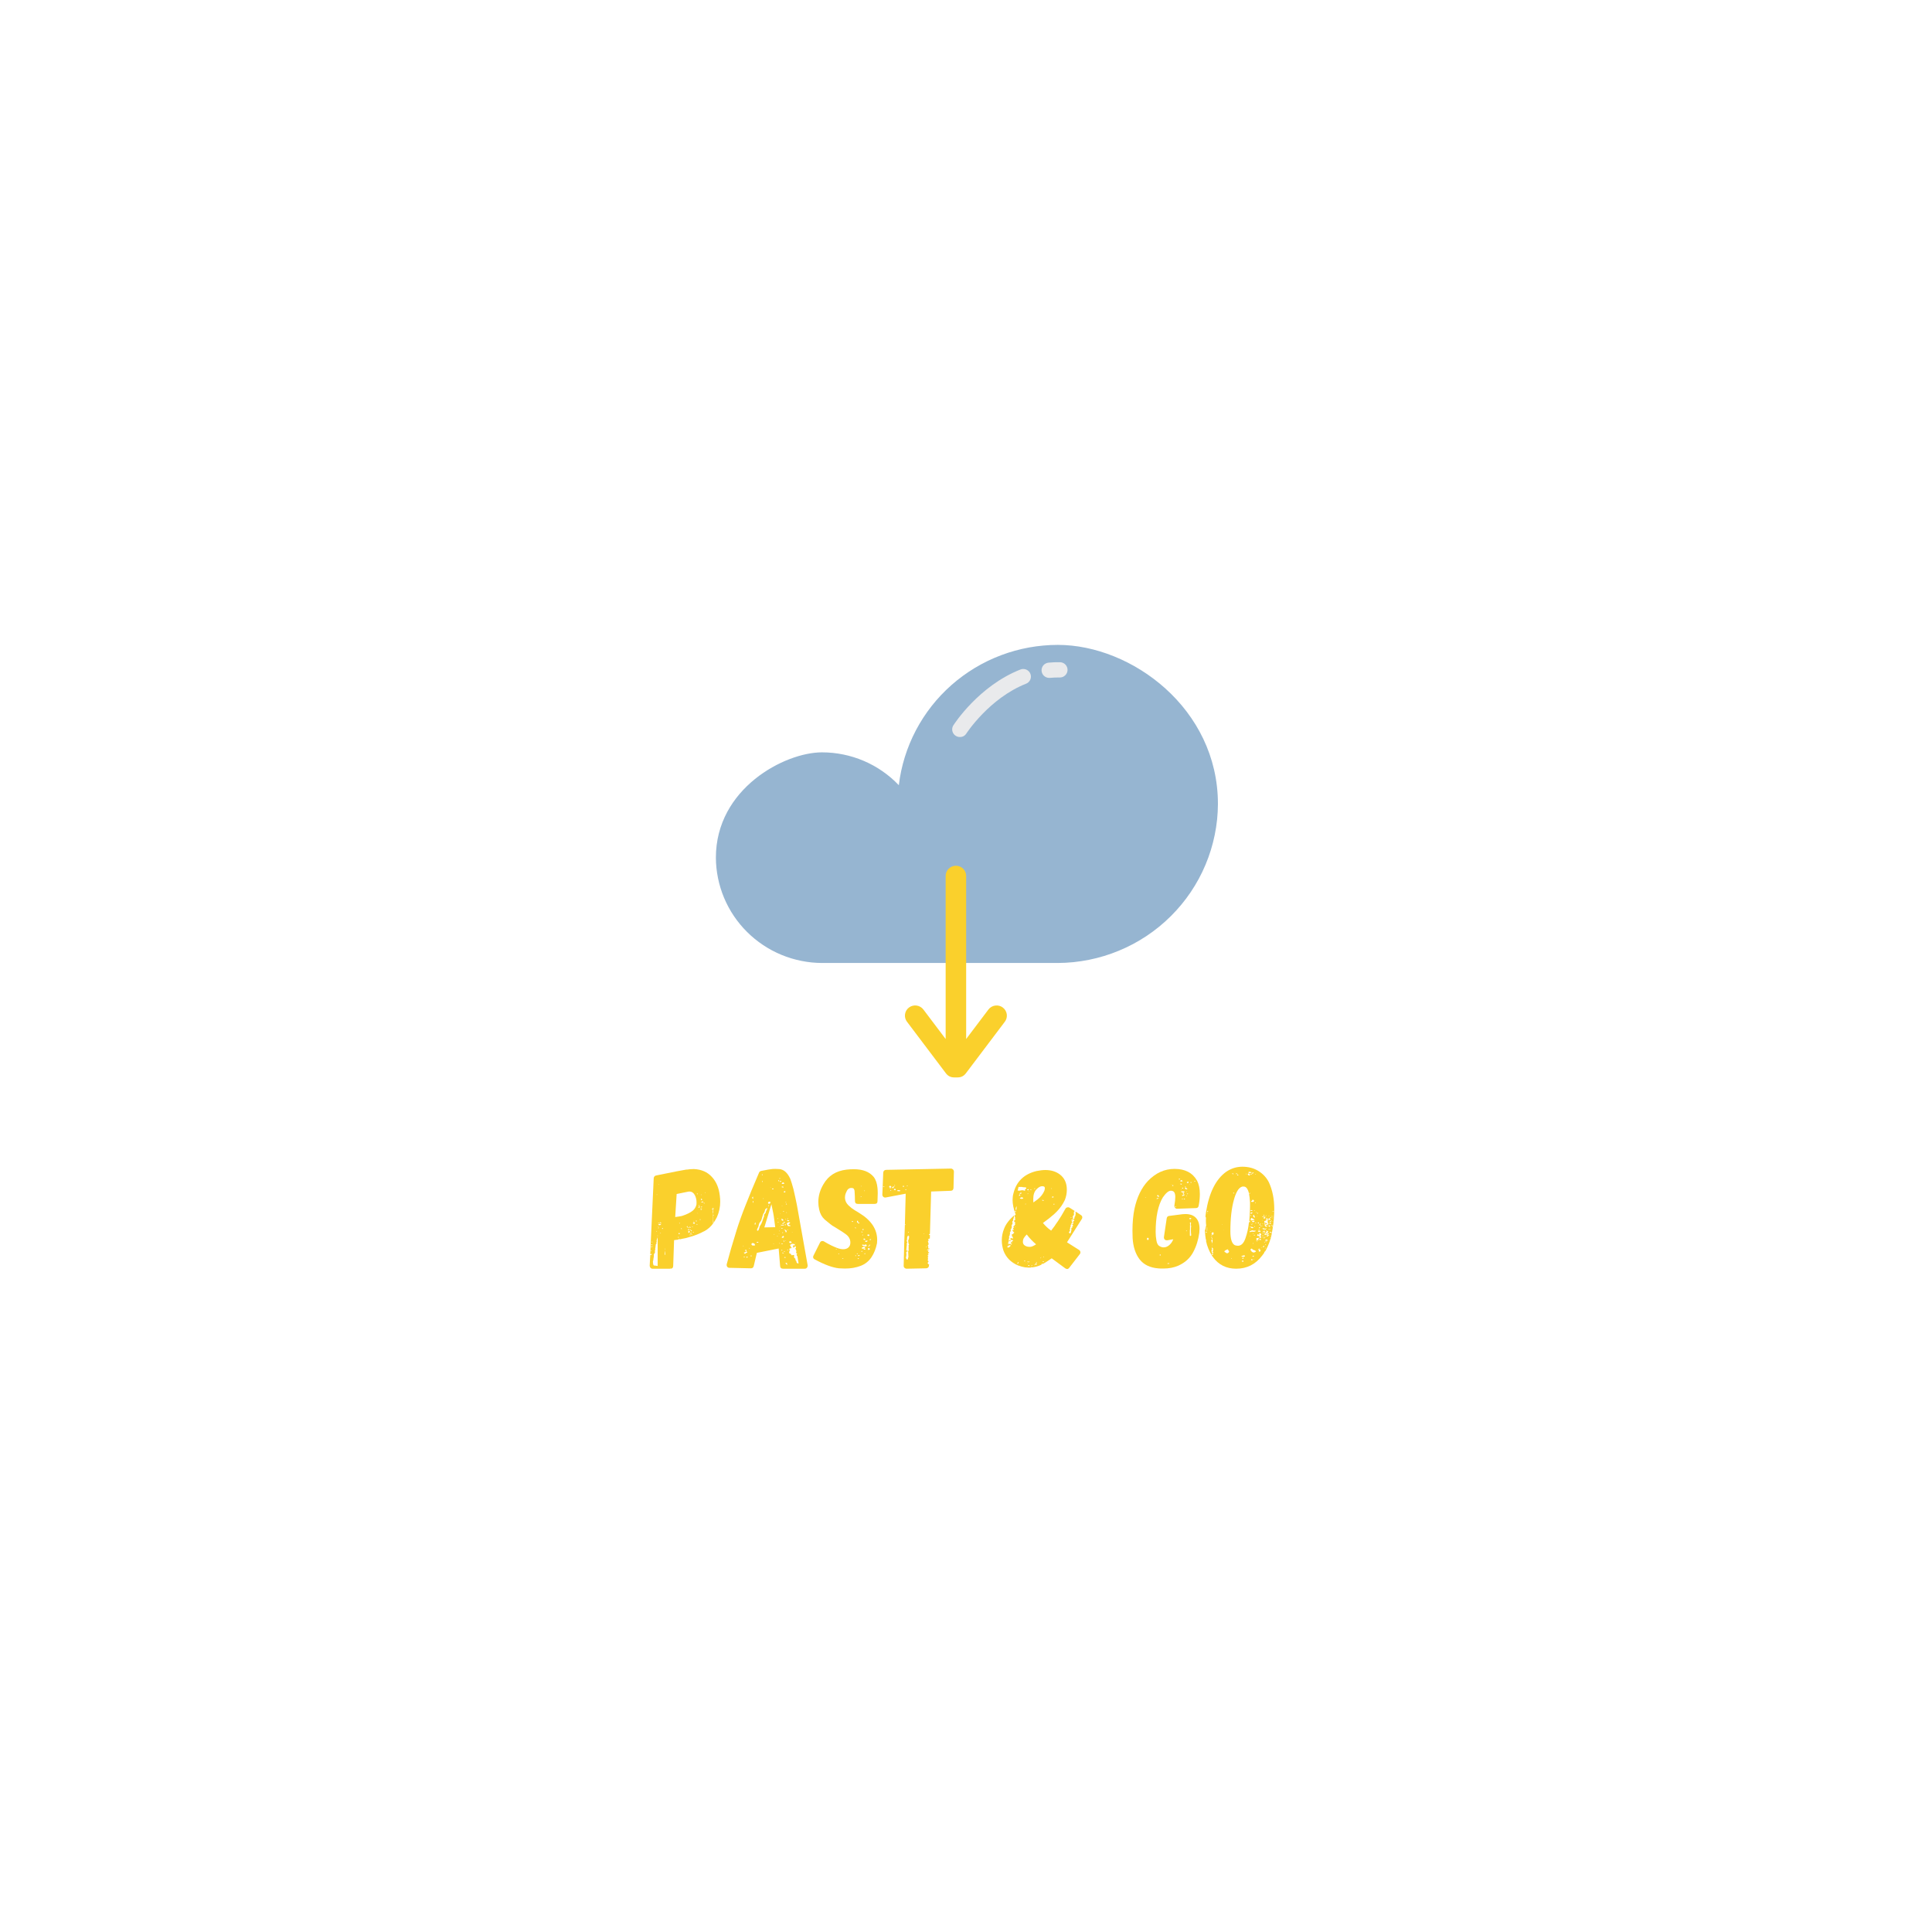 <svg xmlns="http://www.w3.org/2000/svg" xmlns:xlink="http://www.w3.org/1999/xlink" width="500" zoomAndPan="magnify" viewBox="0 0 375 375" height="500" preserveAspectRatio="xMidYMid meet" version="1.0"><defs><g/><clipPath id="7d52836bd1"><path d="M 138.926 125.207 L 236.426 125.207 L 236.426 187 L 138.926 187 Z M 138.926 125.207 " clip-rule="nonzero"/></clipPath><clipPath id="63413f21a8"><path d="M 175 168 L 196 168 L 196 209.207 L 175 209.207 Z M 175 168 " clip-rule="nonzero"/></clipPath></defs><g clip-path="url(#7d52836bd1)"><path fill="#96b5d1" d="M 205.32 125.172 C 204.379 125.172 203.441 125.215 202.504 125.301 C 201.566 125.387 200.633 125.512 199.707 125.68 C 198.781 125.852 197.867 126.059 196.961 126.312 C 196.055 126.562 195.16 126.855 194.281 127.188 C 193.402 127.52 192.539 127.891 191.691 128.301 C 190.848 128.711 190.02 129.156 189.215 129.641 C 188.41 130.129 187.629 130.648 186.871 131.203 C 186.113 131.758 185.383 132.344 184.68 132.965 C 183.977 133.586 183.305 134.238 182.66 134.918 C 182.016 135.602 181.402 136.309 180.824 137.047 C 180.246 137.785 179.703 138.547 179.191 139.332 C 178.684 140.117 178.211 140.926 177.773 141.754 C 177.34 142.582 176.941 143.43 176.582 144.293 C 176.227 145.156 175.906 146.035 175.629 146.93 C 175.352 147.82 175.113 148.727 174.918 149.641 C 174.723 150.555 174.57 151.477 174.461 152.406 C 173.5 151.398 172.449 150.496 171.301 149.703 C 170.156 148.906 168.941 148.234 167.66 147.688 C 166.375 147.141 165.051 146.727 163.684 146.449 C 162.316 146.168 160.934 146.031 159.535 146.031 C 152.316 146.031 138.953 153.027 138.953 166.473 C 138.957 167.141 138.992 167.809 139.062 168.473 C 139.133 169.137 139.23 169.797 139.367 170.453 C 139.5 171.109 139.664 171.758 139.863 172.395 C 140.059 173.035 140.289 173.664 140.547 174.281 C 140.809 174.898 141.094 175.5 141.414 176.09 C 141.73 176.68 142.078 177.25 142.453 177.805 C 142.828 178.363 143.23 178.898 143.656 179.414 C 144.082 179.93 144.535 180.426 145.012 180.898 C 145.488 181.371 145.984 181.82 146.504 182.242 C 147.027 182.668 147.566 183.066 148.125 183.438 C 148.684 183.812 149.262 184.156 149.852 184.473 C 150.445 184.789 151.055 185.074 151.676 185.332 C 152.297 185.59 152.93 185.816 153.57 186.012 C 154.215 186.207 154.867 186.371 155.527 186.504 C 156.188 186.637 156.852 186.738 157.52 186.809 C 158.191 186.875 158.863 186.91 159.535 186.914 L 205.316 186.914 C 206.336 186.91 207.348 186.855 208.359 186.754 C 209.371 186.648 210.375 186.496 211.371 186.297 C 212.367 186.098 213.352 185.848 214.324 185.551 C 215.297 185.258 216.25 184.914 217.188 184.523 C 218.129 184.137 219.043 183.703 219.941 183.227 C 220.836 182.75 221.707 182.227 222.551 181.668 C 223.395 181.105 224.211 180.504 224.996 179.863 C 225.781 179.223 226.535 178.543 227.254 177.828 C 227.973 177.117 228.652 176.367 229.297 175.59 C 229.945 174.809 230.551 174 231.117 173.16 C 231.68 172.32 232.203 171.457 232.688 170.566 C 233.168 169.676 233.602 168.766 233.992 167.836 C 234.387 166.902 234.73 165.953 235.027 164.988 C 235.324 164.023 235.574 163.047 235.777 162.055 C 235.98 161.066 236.133 160.07 236.238 159.066 C 236.34 158.062 236.395 157.055 236.398 156.043 C 236.402 137.535 219.645 125.172 205.32 125.172 Z M 205.32 125.172 " fill-opacity="1" fill-rule="nonzero"/></g><g clip-path="url(#63413f21a8)"><path fill="#fad02c" d="M 194.637 195.555 C 194.426 195.395 194.191 195.285 193.938 195.219 C 193.68 195.156 193.422 195.141 193.16 195.18 C 192.898 195.215 192.656 195.301 192.43 195.434 C 192.199 195.566 192.008 195.738 191.852 195.949 L 187.531 201.668 L 187.531 170.016 C 187.531 169.754 187.48 169.5 187.379 169.258 C 187.277 169.016 187.133 168.805 186.949 168.617 C 186.762 168.434 186.547 168.289 186.301 168.191 C 186.059 168.09 185.805 168.039 185.539 168.039 C 185.277 168.039 185.023 168.09 184.777 168.191 C 184.535 168.289 184.32 168.434 184.133 168.617 C 183.945 168.805 183.805 169.016 183.703 169.258 C 183.602 169.5 183.551 169.754 183.551 170.016 L 183.551 201.672 L 179.23 195.949 C 179.07 195.738 178.879 195.566 178.652 195.434 C 178.426 195.297 178.18 195.215 177.918 195.176 C 177.656 195.137 177.398 195.152 177.141 195.219 C 176.887 195.281 176.652 195.395 176.441 195.551 C 176.23 195.707 176.059 195.898 175.922 196.125 C 175.789 196.352 175.703 196.594 175.664 196.855 C 175.629 197.113 175.641 197.371 175.707 197.625 C 175.773 197.879 175.887 198.109 176.047 198.32 L 183.605 208.332 C 184.004 208.859 184.535 209.125 185.199 209.125 L 185.883 209.125 C 186.547 209.125 187.074 208.859 187.473 208.332 L 195.035 198.32 C 195.195 198.109 195.305 197.879 195.371 197.625 C 195.438 197.371 195.449 197.113 195.414 196.855 C 195.375 196.594 195.289 196.352 195.156 196.129 C 195.02 195.902 194.848 195.711 194.637 195.555 Z M 194.637 195.555 " fill-opacity="1" fill-rule="nonzero"/></g><path fill="#e9eaec" d="M 203.656 131.578 C 203.465 131.578 203.277 131.543 203.102 131.473 C 202.922 131.402 202.766 131.301 202.625 131.168 C 202.488 131.039 202.379 130.887 202.301 130.711 C 202.219 130.539 202.176 130.359 202.168 130.168 C 202.156 129.977 202.184 129.793 202.246 129.613 C 202.309 129.434 202.402 129.27 202.527 129.129 C 202.652 128.984 202.801 128.867 202.973 128.781 C 203.141 128.691 203.324 128.641 203.512 128.621 C 204.25 128.551 204.992 128.52 205.73 128.535 C 205.93 128.539 206.121 128.578 206.301 128.652 C 206.484 128.73 206.645 128.84 206.785 128.98 C 206.922 129.121 207.027 129.281 207.102 129.465 C 207.176 129.645 207.211 129.836 207.211 130.031 C 207.207 130.227 207.168 130.418 207.09 130.598 C 207.016 130.777 206.906 130.938 206.762 131.074 C 206.621 131.215 206.461 131.32 206.277 131.395 C 206.094 131.465 205.902 131.504 205.703 131.5 L 205.676 131.5 C 205.051 131.488 204.426 131.512 203.801 131.574 C 203.754 131.578 203.703 131.578 203.656 131.578 Z M 203.656 131.578 " fill-opacity="1" fill-rule="nonzero"/><path fill="#e9eaec" d="M 186.309 143.055 C 186.039 143.055 185.785 142.984 185.551 142.848 C 185.316 142.711 185.137 142.523 185.004 142.289 C 184.875 142.051 184.812 141.797 184.82 141.527 C 184.828 141.258 184.906 141.012 185.051 140.781 C 185.25 140.473 190.012 133.125 198.062 129.953 C 198.246 129.879 198.434 129.844 198.633 129.848 C 198.832 129.852 199.02 129.891 199.203 129.969 C 199.383 130.047 199.543 130.156 199.684 130.297 C 199.82 130.441 199.926 130.602 200 130.785 C 200.07 130.969 200.105 131.156 200.102 131.352 C 200.102 131.551 200.059 131.738 199.98 131.918 C 199.902 132.098 199.793 132.258 199.648 132.395 C 199.508 132.531 199.344 132.637 199.16 132.707 C 192.035 135.516 187.613 142.305 187.57 142.371 C 187.273 142.828 186.855 143.059 186.309 143.055 Z M 186.309 143.055 " fill-opacity="1" fill-rule="nonzero"/><g fill="#fad02c" fill-opacity="1"><g transform="translate(126.386, 246.256)"><g><path d="M 13.328 -14.172 C 13.379 -13.773 13.406 -13.391 13.406 -13.016 C 13.406 -11.953 13.191 -10.945 12.766 -10 C 12.523 -9.531 12.273 -9.117 12.016 -8.766 C 12.066 -8.859 12.094 -8.969 12.094 -9.094 C 12.094 -9.25 12.082 -9.363 12.062 -9.438 C 12.051 -9.508 12.047 -9.602 12.047 -9.719 C 12.047 -9.812 12.062 -9.859 12.094 -9.859 L 12.062 -9.859 C 12.062 -9.984 12.055 -10.078 12.047 -10.141 C 12.047 -10.242 12.082 -10.344 12.156 -10.438 C 12.039 -10.457 12.004 -10.504 12.047 -10.578 C 12.047 -10.66 12.035 -10.707 12.016 -10.719 L 12.016 -8.766 C 11.566 -8.148 11.004 -7.656 10.328 -7.281 L 10.297 -7.281 C 9.398 -6.789 8.406 -6.398 7.312 -6.109 C 6.988 -5.992 6.547 -5.891 5.984 -5.797 L 5.734 -5.734 L 5.516 -5.719 L 5.484 -5.719 C 5.484 -5.75 5.469 -5.766 5.438 -5.766 C 5.344 -5.766 5.297 -5.738 5.297 -5.688 C 5.297 -5.664 5.301 -5.656 5.312 -5.656 L 4.453 -5.547 L 4.281 -0.562 C 4.281 -0.188 4.094 0 3.719 0 L 0.281 0 C 0.113 0 -0.02 -0.055 -0.125 -0.172 C -0.227 -0.285 -0.281 -0.426 -0.281 -0.594 L -0.172 -2.688 L -0.109 -2.625 C -0.055 -2.645 0.035 -2.703 0.172 -2.797 L 0.078 -2.859 L -0.062 -2.859 L -0.172 -2.766 L -0.109 -4.25 L -0.031 -4.25 C -0.031 -4.289 -0.047 -4.312 -0.078 -4.312 L -0.109 -4.344 L 0.5 -17.578 C 0.539 -17.859 0.691 -18.031 0.953 -18.094 C 4.398 -18.801 6.344 -19.18 6.781 -19.234 C 6.852 -19.234 6.953 -19.238 7.078 -19.25 C 7.211 -19.258 7.363 -19.281 7.531 -19.312 L 8.281 -19.344 L 8.312 -19.344 C 9.77 -19.27 10.926 -18.766 11.781 -17.828 C 12.645 -16.898 13.16 -15.68 13.328 -14.172 Z M 1.484 -16.359 L 1.484 -16.438 L 1.422 -16.438 L 1.422 -16.359 Z M 4.672 -10.031 C 5.273 -10.102 5.723 -10.176 6.016 -10.25 C 6.93 -10.551 7.625 -10.895 8.094 -11.281 C 8.445 -11.582 8.68 -11.973 8.797 -12.453 C 8.805 -12.547 8.812 -12.688 8.812 -12.875 C 8.812 -13.414 8.691 -13.898 8.453 -14.328 C 8.211 -14.766 7.867 -14.984 7.422 -14.984 C 7.305 -14.984 7.223 -14.973 7.172 -14.953 L 4.953 -14.5 Z M 10.422 -14.812 L 10.422 -14.75 L 10.531 -14.75 L 10.531 -14.812 Z M 8.906 -14.594 C 8.883 -14.57 8.875 -14.551 8.875 -14.531 C 8.875 -14.508 8.883 -14.5 8.906 -14.5 C 8.926 -14.469 8.953 -14.453 8.984 -14.453 C 9.023 -14.453 9.047 -14.469 9.047 -14.5 L 9.094 -14.531 Z M 1.141 -14.312 L 1.141 -14.453 L 1.094 -14.453 L 1.094 -14.312 Z M 9.75 -14.312 L 9.75 -14.391 L 9.656 -14.391 L 9.656 -14.312 Z M 9.906 -13.391 C 9.906 -13.484 9.832 -13.566 9.688 -13.641 L 9.688 -13.297 C 9.758 -13.297 9.832 -13.328 9.906 -13.391 Z M 9.969 -12.828 C 10.039 -12.898 10.078 -12.945 10.078 -12.969 L 10.031 -13.109 L 9.906 -13.016 C 9.906 -13.016 9.898 -13.008 9.891 -13 C 9.891 -12.988 9.891 -12.984 9.891 -12.984 L 9.859 -12.984 C 9.785 -12.953 9.727 -12.914 9.688 -12.875 Z M 10.422 -12.594 C 10.359 -12.727 10.316 -12.797 10.297 -12.797 L 10.25 -12.828 L 10.188 -12.797 C 10.188 -12.723 10.223 -12.688 10.297 -12.688 Z M 9.406 -12.188 C 9.406 -12.238 9.395 -12.273 9.375 -12.297 L 9.328 -12.312 L 9.219 -12.312 L 9.219 -12.188 Z M 9.359 -11.844 C 9.43 -11.914 9.469 -11.984 9.469 -12.047 C 9.395 -12.047 9.348 -12.051 9.328 -12.062 L 9.219 -11.984 C 9.156 -11.93 9.133 -11.895 9.156 -11.875 Z M 9.688 -11.906 C 9.832 -11.906 9.906 -11.953 9.906 -12.047 L 9.688 -12.047 Z M 12.094 -11.531 C 12.113 -11.551 12.125 -11.582 12.125 -11.625 C 12.125 -11.695 12.086 -11.781 12.016 -11.875 C 11.973 -11.832 11.973 -11.797 12.016 -11.766 C 12.016 -11.703 12.004 -11.66 11.984 -11.641 L 11.781 -11.641 C 11.82 -11.586 11.805 -11.562 11.734 -11.562 C 11.734 -11.562 11.789 -11.547 11.906 -11.516 L 12.047 -11.484 C 12.047 -11.484 12.047 -11.488 12.047 -11.5 C 12.055 -11.52 12.07 -11.531 12.094 -11.531 Z M 9.516 -11.641 C 9.672 -11.586 9.801 -11.562 9.906 -11.562 C 9.801 -11.656 9.75 -11.703 9.75 -11.703 C 9.656 -11.703 9.598 -11.691 9.578 -11.672 Z M 9.688 -11.531 L 9.578 -11.484 L 9.75 -11.375 L 9.797 -11.422 Z M 11.984 -11.422 L 11.984 -10.781 L 12.062 -10.781 L 12.062 -11.422 Z M 9.156 -10.641 C 9.062 -10.754 8.957 -10.828 8.844 -10.859 Z M 9.375 -9.578 L 9.375 -9.516 L 9.656 -9.516 L 9.656 -9.578 Z M 8.906 -9.219 C 8.906 -9.25 8.879 -9.281 8.828 -9.312 C 8.785 -9.344 8.742 -9.359 8.703 -9.359 L 8.656 -9.188 Z M 8.203 -9.219 L 8.375 -9.219 L 8.375 -9.266 L 8.203 -9.266 Z M 2.016 -8.797 C 1.973 -8.848 1.926 -8.895 1.875 -8.938 C 1.82 -8.969 1.797 -9.004 1.797 -9.047 C 1.734 -8.984 1.676 -8.953 1.625 -8.953 C 1.625 -8.941 1.602 -8.938 1.562 -8.938 C 1.719 -8.914 1.82 -8.867 1.875 -8.797 Z M 8.266 -9.016 C 8.223 -8.973 8.203 -8.953 8.203 -8.953 L 8.172 -8.953 C 8.141 -8.941 8.125 -8.914 8.125 -8.875 C 8.125 -8.82 8.129 -8.797 8.141 -8.797 L 8.172 -8.797 C 8.211 -8.754 8.258 -8.734 8.312 -8.734 C 8.406 -8.734 8.461 -8.758 8.484 -8.812 L 8.484 -8.953 Z M 1.422 -8.797 L 1.484 -8.875 C 1.504 -8.895 1.516 -8.922 1.516 -8.953 L 1.375 -8.953 L 1.375 -8.906 Z M 5.547 -8.906 L 5.453 -8.906 L 5.453 -8.766 L 5.547 -8.766 Z M 1.562 -8.453 C 1.645 -8.453 1.711 -8.461 1.766 -8.484 C 1.879 -8.523 1.941 -8.547 1.953 -8.547 L 1.812 -8.656 C 1.738 -8.688 1.695 -8.703 1.688 -8.703 C 1.645 -8.703 1.586 -8.688 1.516 -8.656 L 1.375 -8.547 C 1.406 -8.523 1.43 -8.508 1.453 -8.5 C 1.473 -8.488 1.473 -8.484 1.453 -8.484 Z M 8.875 -8.688 L 8.812 -8.547 L 8.938 -8.516 L 8.984 -8.625 Z M 7.062 -8.266 C 7.02 -8.266 6.977 -8.25 6.938 -8.219 C 6.906 -8.188 6.891 -8.156 6.891 -8.125 L 7.078 -8.094 L 7.078 -7.953 L 7.25 -7.953 L 7.344 -7.984 C 7.258 -8.055 7.172 -8.094 7.078 -8.094 L 7.109 -8.172 C 7.109 -8.191 7.094 -8.223 7.062 -8.266 Z M 8.094 -8.094 C 8.094 -8.113 8.082 -8.125 8.062 -8.125 L 8.062 -8.172 C 8.062 -8.172 8.055 -8.176 8.047 -8.188 C 8.035 -8.195 8.031 -8.203 8.031 -8.203 L 7.875 -8.094 Z M 1.406 -8.172 L 1.344 -8.172 L 1.422 -7.953 L 1.484 -7.953 Z M 7.594 -7.891 C 7.625 -7.93 7.641 -7.969 7.641 -8 C 7.641 -8.039 7.625 -8.082 7.594 -8.125 L 7.391 -8.125 C 7.441 -7.988 7.508 -7.91 7.594 -7.891 Z M 1.422 -7.891 L 1.344 -7.812 L 1.406 -7.781 L 1.484 -7.891 Z M 5.797 -7.891 L 5.797 -7.703 L 6.016 -7.734 Z M 2.125 -7.875 L 2.125 -7.734 L 2.297 -7.734 L 2.297 -7.875 Z M 7.344 -7.75 C 7.25 -7.695 7.16 -7.625 7.078 -7.531 L 7.312 -7.531 L 7.734 -7.453 L 7.734 -7.5 L 7.703 -7.531 L 7.672 -7.594 L 7.641 -7.594 L 7.609 -7.562 L 7.5 -7.531 L 7.391 -7.531 Z M 7.922 -7.312 C 7.922 -7.383 7.875 -7.445 7.781 -7.5 C 7.727 -7.426 7.719 -7.352 7.75 -7.281 L 7.875 -7.281 Z M 7.219 -7 C 7.281 -7 7.328 -6.977 7.359 -6.938 C 7.453 -7.07 7.5 -7.148 7.5 -7.172 L 7.469 -7.281 C 7.469 -7.281 7.441 -7.305 7.391 -7.359 L 7.344 -7.344 L 7.312 -7.344 C 7.312 -7.344 7.305 -7.336 7.297 -7.328 C 7.285 -7.316 7.281 -7.312 7.281 -7.312 L 7.219 -7.281 Z M 1.016 -7.203 L 1.141 -7.203 L 1.125 -7.25 C 1.125 -7.25 1.094 -7.281 1.031 -7.344 L 1.031 -7.25 Z M 8.094 -7.078 L 8.094 -7 L 8.312 -7.062 L 8.312 -7.141 Z M 5.438 -6.969 C 5.344 -6.875 5.297 -6.812 5.297 -6.781 L 5.438 -6.688 L 5.594 -6.828 Z M 7.594 -6.859 C 7.594 -6.805 7.641 -6.781 7.734 -6.781 L 7.781 -6.781 C 7.801 -6.789 7.812 -6.828 7.812 -6.891 L 7.812 -6.969 C 7.664 -6.969 7.594 -6.93 7.594 -6.859 Z M 1.875 -6.938 L 1.703 -6.891 L 1.703 -6.828 L 1.906 -6.891 Z M 7.922 -6.578 C 7.961 -6.629 7.961 -6.676 7.922 -6.719 C 7.828 -6.676 7.781 -6.629 7.781 -6.578 Z M 7.672 -6.531 C 7.672 -6.582 7.645 -6.617 7.594 -6.641 C 7.5 -6.641 7.453 -6.602 7.453 -6.531 Z M 1.234 -6.469 L 1.234 -6.297 L 1.281 -6.297 L 1.281 -6.469 Z M 5.203 -6.156 L 5.203 -6.047 L 5.375 -6.047 L 5.375 -6.156 Z M 1.266 -6.125 C 1.242 -6.051 1.223 -5.988 1.203 -5.938 C 1.18 -5.883 1.16 -5.828 1.141 -5.766 C 1.129 -5.711 1.113 -5.656 1.094 -5.594 C 1.07 -5.539 1.062 -5.488 1.062 -5.438 C 1.062 -5.395 1.07 -5.363 1.094 -5.344 C 1.125 -5.312 1.133 -5.285 1.125 -5.266 C 1.031 -5.242 1 -5.188 1.031 -5.094 C 1.07 -4.977 1.07 -4.906 1.031 -4.875 C 1.031 -4.875 1.016 -4.852 0.984 -4.812 C 0.984 -4.812 0.977 -4.805 0.969 -4.797 C 0.957 -4.785 0.953 -4.781 0.953 -4.781 C 0.91 -4.77 0.891 -4.742 0.891 -4.703 C 0.891 -4.66 0.898 -4.633 0.922 -4.625 C 0.922 -4.625 0.926 -4.609 0.938 -4.578 C 0.945 -4.547 0.93 -4.523 0.891 -4.516 L 0.844 -4.484 L 0.812 -4.484 C 0.863 -4.391 0.883 -4.312 0.875 -4.25 C 0.789 -4.051 0.77 -3.914 0.812 -3.844 C 0.832 -3.801 0.836 -3.766 0.828 -3.734 C 0.816 -3.711 0.801 -3.703 0.781 -3.703 C 0.75 -3.609 0.734 -3.492 0.734 -3.359 C 0.734 -3.223 0.738 -3.129 0.75 -3.078 C 0.695 -3.055 0.66 -3.02 0.641 -2.969 L 0.531 -2.828 L 0.531 -2.75 C 0.531 -2.488 0.52 -2.312 0.5 -2.219 C 0.469 -2.082 0.445 -1.973 0.438 -1.891 C 0.426 -1.805 0.422 -1.738 0.422 -1.688 C 0.422 -1.625 0.41 -1.578 0.391 -1.547 L 0.344 -1.422 C 0.344 -1.328 0.352 -1.188 0.375 -1 C 0.406 -0.82 0.445 -0.703 0.5 -0.641 C 0.613 -0.609 0.742 -0.594 0.891 -0.594 L 1.266 -0.531 Z M 0.25 -5.156 L 0.25 -5.234 L 0.078 -5.234 L 0.078 -5.156 Z M 0.25 -4.672 C 0.219 -4.711 0.164 -4.734 0.094 -4.734 C 0.031 -4.734 0 -4.711 0 -4.672 L 0.078 -4.594 C 0.141 -4.594 0.195 -4.617 0.25 -4.672 Z M 0.219 -4.344 C 0.258 -4.344 0.281 -4.359 0.281 -4.391 C 0.164 -4.43 0.07 -4.43 0 -4.391 L 0.141 -4.312 Z M 0.219 -4.109 C 0.125 -4.172 0.078 -4.227 0.078 -4.281 L 0.062 -4.203 C 0.062 -4.16 0.051 -4.129 0.031 -4.109 Z M 2.719 -3.859 C 2.719 -3.785 2.734 -3.711 2.766 -3.641 L 2.766 -3.953 Z M -0.062 -3.562 L -0.062 -3.469 L 0.078 -3.469 L 0.078 -3.562 Z M 2.719 -3.281 L 2.688 -3.188 C 2.688 -3.156 2.676 -3.141 2.656 -3.141 C 2.719 -3.047 2.727 -3 2.688 -3 C 2.664 -3.02 2.648 -3.023 2.641 -3.016 C 2.629 -3.004 2.625 -2.988 2.625 -2.969 C 2.625 -2.895 2.633 -2.832 2.656 -2.781 C 2.676 -2.738 2.707 -2.68 2.75 -2.609 L 2.766 -3.562 Z M -0.078 -2.375 L -0.172 -2.359 L -0.172 -2.328 L -0.062 -2.359 Z M 3.75 -0.141 L 3.703 -0.141 L 3.719 -0.062 L 3.781 -0.062 Z M 3.75 -0.141 "/></g></g></g><g fill="#fad02c" fill-opacity="1"><g transform="translate(141.28, 246.256)"><g><path d="M 15.484 -0.562 C 15.484 -0.414 15.43 -0.285 15.328 -0.172 C 15.223 -0.055 15.086 0 14.922 0 L 10.703 0 C 10.359 0 10.172 -0.164 10.141 -0.5 L 9.859 -3.922 L 5.625 -3.078 L 5.016 -0.5 C 4.941 -0.219 4.754 -0.078 4.453 -0.078 L 0.312 -0.172 C 0.125 -0.172 -0.02 -0.238 -0.125 -0.375 C -0.227 -0.52 -0.258 -0.691 -0.219 -0.891 C 0.238 -2.648 0.879 -4.852 1.703 -7.5 C 2.141 -8.906 2.711 -10.504 3.422 -12.297 C 4.066 -13.953 4.941 -16.066 6.047 -18.641 C 6.117 -18.816 6.258 -18.93 6.469 -18.984 L 7.062 -19.094 C 7.613 -19.207 8.039 -19.281 8.344 -19.312 C 8.508 -19.352 8.789 -19.375 9.188 -19.375 C 9.539 -19.375 9.801 -19.363 9.969 -19.344 C 10.863 -19.27 11.582 -18.629 12.125 -17.422 C 12.289 -16.973 12.488 -16.328 12.719 -15.484 C 12.957 -14.473 13.18 -13.445 13.391 -12.406 L 15.484 -0.672 Z M 6.719 -18.141 L 6.719 -18.312 L 6.609 -18.312 L 6.609 -18.141 Z M 10.109 -17.422 L 10.109 -17.641 L 10.031 -17.641 L 10.031 -17.422 Z M 9.891 -16.938 C 9.922 -17.008 9.938 -17.086 9.938 -17.172 C 9.844 -17.172 9.797 -17.176 9.797 -17.188 L 9.797 -17.031 Z M 6.641 -17.047 L 6.641 -16.688 C 6.641 -16.758 6.688 -16.875 6.781 -17.031 L 6.688 -17.031 Z M 10.328 -16.969 C 10.367 -17.008 10.398 -17.031 10.422 -17.031 L 10.109 -17.047 L 10.109 -16.938 C 10.129 -16.914 10.141 -16.891 10.141 -16.859 L 10.25 -16.859 C 10.25 -16.879 10.273 -16.914 10.328 -16.969 Z M 10.109 -16.859 L 10.109 -16.906 L 10.047 -17.031 L 10.047 -16.938 Z M 10.641 -16.719 C 10.566 -16.719 10.5 -16.648 10.438 -16.516 L 10.5 -16.469 L 10.859 -16.469 L 10.969 -16.516 C 10.883 -16.578 10.844 -16.633 10.844 -16.688 L 10.891 -16.766 C 10.773 -16.734 10.691 -16.719 10.641 -16.719 Z M 10.562 -15.953 C 10.477 -15.953 10.438 -15.914 10.438 -15.844 C 10.477 -15.812 10.523 -15.797 10.578 -15.797 C 10.598 -15.797 10.645 -15.773 10.719 -15.734 C 10.758 -15.773 10.781 -15.801 10.781 -15.812 L 10.812 -15.875 C 10.719 -15.926 10.633 -15.953 10.562 -15.953 Z M 8.281 -15.703 L 8.312 -15.797 L 8.281 -15.797 L 8.234 -15.734 Z M 8.594 -15.422 L 8.734 -15.422 C 8.754 -15.41 8.77 -15.406 8.781 -15.406 C 8.801 -15.414 8.82 -15.422 8.844 -15.422 C 8.844 -15.504 8.828 -15.562 8.797 -15.594 C 8.773 -15.594 8.754 -15.586 8.734 -15.578 C 8.711 -15.566 8.695 -15.562 8.688 -15.562 L 8.562 -15.562 Z M 11.031 -15.062 C 11.031 -15.039 10.984 -15.016 10.891 -14.984 C 10.859 -14.984 10.844 -14.953 10.844 -14.891 C 10.844 -14.879 10.859 -14.852 10.891 -14.812 L 11.062 -14.812 C 11.133 -14.852 11.172 -14.891 11.172 -14.922 C 11.172 -15.016 11.125 -15.062 11.031 -15.062 Z M 4.875 -13.969 C 4.895 -14.008 4.867 -14 4.797 -13.938 C 4.734 -13.883 4.703 -13.848 4.703 -13.828 C 4.703 -13.773 4.723 -13.711 4.766 -13.641 C 4.816 -13.566 4.852 -13.531 4.875 -13.531 C 4.895 -13.582 4.906 -13.656 4.906 -13.75 C 4.906 -13.863 4.895 -13.938 4.875 -13.969 Z M 6.797 -13.547 C 6.797 -13.547 6.801 -13.551 6.812 -13.562 C 6.82 -13.57 6.836 -13.578 6.859 -13.578 C 6.91 -13.555 6.945 -13.566 6.969 -13.609 L 6.828 -13.656 C 6.805 -13.656 6.797 -13.641 6.797 -13.609 Z M 4.844 -12.828 L 4.953 -12.828 L 4.953 -13.156 L 4.844 -13.125 Z M 8.125 -13.016 C 7.969 -13.016 7.852 -12.953 7.781 -12.828 C 7.82 -12.691 7.867 -12.613 7.922 -12.594 C 7.984 -12.582 8.066 -12.602 8.172 -12.656 L 8.266 -12.875 L 8.234 -12.938 C 8.234 -12.957 8.211 -12.984 8.172 -13.016 Z M 11.141 -12.938 L 11.344 -12.938 L 11.344 -12.984 L 11.141 -12.984 Z M 11.453 -12.484 C 11.453 -12.578 11.395 -12.625 11.281 -12.625 L 11.25 -12.547 L 11.281 -12.484 Z M 9.016 -9.406 C 8.941 -10 8.875 -10.445 8.812 -10.75 C 8.664 -11.531 8.547 -12.117 8.453 -12.516 L 7.078 -8.016 L 9.188 -8.062 Z M 7.812 -12.125 L 7.875 -12.094 L 7.953 -12.312 L 7.891 -12.344 Z M 10.531 -12.125 L 10.578 -12.156 L 10.531 -12.203 L 10.438 -12.188 Z M 7.031 -10.5 C 7.082 -10.539 7.141 -10.602 7.203 -10.688 C 7.273 -10.77 7.32 -10.836 7.344 -10.891 L 7.391 -11.109 L 7.672 -11.703 L 7.531 -11.766 L 7.391 -11.641 C 7.316 -11.566 7.27 -11.531 7.25 -11.531 C 7.156 -11.176 7.109 -11.008 7.109 -11.031 C 7.055 -10.906 7.02 -10.844 7 -10.844 C 7 -10.801 6.973 -10.758 6.922 -10.719 C 6.879 -10.688 6.848 -10.625 6.828 -10.531 L 6.641 -9.906 L 6.531 -9.516 C 6.469 -9.348 6.379 -9.203 6.266 -9.078 C 6.16 -8.941 6.094 -8.828 6.062 -8.734 C 6.031 -8.641 6.016 -8.582 6.016 -8.562 C 5.984 -8.488 5.969 -8.406 5.969 -8.312 C 5.945 -8.195 5.891 -8.066 5.797 -7.922 C 5.723 -7.773 5.676 -7.664 5.656 -7.594 C 5.656 -7.457 5.676 -7.391 5.719 -7.391 C 5.77 -7.367 5.816 -7.367 5.859 -7.391 C 5.859 -7.391 5.883 -7.414 5.938 -7.469 C 6.008 -7.645 6.066 -7.805 6.109 -7.953 C 6.117 -8.117 6.18 -8.27 6.297 -8.406 C 6.297 -8.457 6.352 -8.539 6.469 -8.656 L 6.578 -8.953 C 6.617 -9.016 6.676 -9.164 6.75 -9.406 C 6.82 -9.645 6.914 -9.895 7.031 -10.156 Z M 10.891 -11.141 C 10.891 -11.141 10.895 -11.145 10.906 -11.156 C 10.914 -11.164 10.922 -11.172 10.922 -11.172 L 10.719 -11.203 L 10.719 -11.094 L 10.891 -11.094 Z M 11.453 -10.891 L 11.281 -10.953 L 11.281 -10.891 L 11.453 -10.844 Z M 10.109 -10.75 C 10.129 -10.719 10.156 -10.703 10.188 -10.703 C 10.227 -10.703 10.25 -10.719 10.25 -10.75 Z M 11.562 -9.766 C 11.656 -9.766 11.703 -9.805 11.703 -9.891 Z M 9.766 -9.688 C 9.766 -9.707 9.75 -9.734 9.719 -9.766 L 9.609 -9.797 L 9.609 -9.688 Z M 10.781 -9.406 C 10.758 -9.551 10.645 -9.645 10.438 -9.688 C 10.383 -9.664 10.359 -9.609 10.359 -9.516 L 10.531 -9.516 C 10.438 -9.461 10.426 -9.398 10.5 -9.328 L 10.75 -9.328 L 10.75 -9.406 Z M 11.516 -9.578 C 11.617 -9.578 11.672 -9.594 11.672 -9.625 C 11.648 -9.625 11.633 -9.629 11.625 -9.641 C 11.625 -9.648 11.625 -9.664 11.625 -9.688 L 11.562 -9.688 C 11.531 -9.688 11.516 -9.664 11.516 -9.625 Z M 11.141 -9.578 C 11.18 -9.535 11.211 -9.516 11.234 -9.516 L 11.281 -9.609 C 11.281 -9.617 11.223 -9.625 11.109 -9.625 Z M 11.516 -9.266 C 11.586 -9.234 11.641 -9.219 11.672 -9.219 C 11.766 -9.219 11.859 -9.242 11.953 -9.297 C 11.879 -9.367 11.805 -9.406 11.734 -9.406 L 11.516 -9.406 Z M 10.75 -8.938 C 10.82 -8.938 10.867 -8.926 10.891 -8.906 L 11.062 -8.906 L 11.062 -9.047 L 10.969 -9.078 C 10.957 -9.086 10.93 -9.094 10.891 -9.094 C 10.797 -9.062 10.75 -9.008 10.75 -8.938 Z M 9.625 -9.016 L 9.625 -8.953 L 9.859 -8.953 L 9.859 -9.016 Z M 12.094 -8.906 C 12.07 -8.977 12.047 -9.016 12.016 -9.016 L 11.734 -9.016 C 11.641 -8.941 11.562 -8.891 11.5 -8.859 C 11.445 -8.828 11.422 -8.805 11.422 -8.797 C 11.422 -8.723 11.504 -8.551 11.672 -8.281 L 12.062 -8.281 L 12.188 -8.312 C 12.125 -8.406 12.055 -8.453 11.984 -8.453 C 11.91 -8.453 11.816 -8.508 11.703 -8.625 C 11.836 -8.664 11.91 -8.703 11.922 -8.734 C 11.941 -8.785 12 -8.844 12.094 -8.906 Z M 5.266 -8.938 L 5.203 -8.688 C 5.203 -8.602 5.234 -8.547 5.297 -8.516 C 5.348 -8.609 5.375 -8.68 5.375 -8.734 L 5.375 -8.938 Z M 10.812 -8.797 L 10.781 -8.844 L 10.578 -8.844 L 10.578 -8.734 L 10.719 -8.625 L 10.719 -8.656 L 10.781 -8.688 L 10.844 -8.688 Z M 11.141 -8.656 C 11.141 -8.656 11.133 -8.66 11.125 -8.672 C 11.113 -8.68 11.109 -8.688 11.109 -8.688 L 11.062 -8.688 L 11.109 -8.344 C 11.172 -8.414 11.211 -8.508 11.234 -8.625 Z M 10.469 -8.516 C 10.438 -8.535 10.395 -8.539 10.344 -8.531 C 10.301 -8.52 10.27 -8.516 10.25 -8.516 L 10.328 -8.375 C 10.367 -8.395 10.426 -8.406 10.5 -8.406 L 10.703 -8.375 C 10.734 -8.375 10.77 -8.383 10.812 -8.406 C 10.863 -8.438 10.891 -8.473 10.891 -8.516 Z M 10.188 -8.203 L 10.156 -8.125 L 10.219 -8.094 L 10.25 -8.203 Z M 10.578 -7.812 C 10.598 -7.832 10.609 -7.859 10.609 -7.891 L 10.438 -7.922 L 10.391 -7.875 L 10.359 -7.812 L 10.562 -7.75 C 10.562 -7.789 10.566 -7.812 10.578 -7.812 Z M 10.141 -7.812 C 10.211 -7.812 10.227 -7.832 10.188 -7.875 Z M 11.703 -7.5 C 11.703 -7.52 11.676 -7.555 11.625 -7.609 L 11.531 -7.594 C 11.52 -7.594 11.516 -7.582 11.516 -7.562 L 11.672 -7.5 Z M 11.453 -7.109 C 11.41 -7.148 11.391 -7.207 11.391 -7.281 C 11.359 -7.352 11.344 -7.41 11.344 -7.453 C 11.176 -7.555 11.023 -7.602 10.891 -7.594 C 10.891 -7.551 10.914 -7.531 10.969 -7.531 C 11.051 -7.508 11.117 -7.426 11.172 -7.281 L 11.172 -7.109 Z M 9.969 -7.391 L 9.969 -7.281 L 10.047 -7.281 L 10.047 -7.391 Z M 12.594 -7.062 L 12.594 -7.078 L 12.438 -7.109 L 12.438 -7.062 Z M 10.578 -6.922 L 10.703 -6.922 L 10.703 -7.062 L 10.578 -7.062 Z M 9.969 -6.797 L 9.969 -6.859 L 9.891 -6.859 L 9.891 -6.797 Z M 8.906 -6.719 L 8.906 -6.656 L 9.047 -6.656 L 9.047 -6.719 Z M 9.625 -6.266 C 9.645 -6.285 9.656 -6.332 9.656 -6.406 C 9.625 -6.406 9.562 -6.379 9.469 -6.328 L 9.578 -6.328 Z M 10.562 -6.219 C 10.469 -6.125 10.422 -6.078 10.422 -6.078 C 10.523 -6.016 10.617 -5.984 10.703 -5.984 C 10.828 -6.078 10.891 -6.156 10.891 -6.219 C 10.891 -6.238 10.863 -6.273 10.812 -6.328 C 10.75 -6.328 10.719 -6.348 10.719 -6.391 Z M 11.141 -5.438 L 11.281 -5.438 L 11.281 -5.484 L 11.141 -5.484 Z M 10.781 -5.438 C 10.781 -5.344 10.836 -5.266 10.953 -5.203 L 10.953 -5.438 Z M 11.875 -5.234 C 11.875 -5.203 11.895 -5.148 11.938 -5.078 C 11.988 -5.016 12.051 -4.984 12.125 -4.984 C 12.219 -4.984 12.273 -4.992 12.297 -5.016 C 12.297 -5.016 12.348 -5.023 12.453 -5.047 C 12.441 -5.078 12.414 -5.094 12.375 -5.094 L 12.266 -5.188 C 12.242 -5.195 12.234 -5.281 12.234 -5.438 C 12.211 -5.352 12.164 -5.312 12.094 -5.312 Z M 5.594 -5.203 L 5.594 -5.062 L 5.906 -5.062 L 5.906 -5.203 Z M 5.234 -4.672 C 5.203 -4.742 5.188 -4.801 5.188 -4.844 C 5 -4.938 4.883 -4.984 4.844 -4.984 C 4.75 -4.984 4.676 -4.953 4.625 -4.891 C 4.582 -4.836 4.562 -4.797 4.562 -4.766 C 4.562 -4.703 4.598 -4.641 4.672 -4.578 C 4.742 -4.516 4.828 -4.484 4.922 -4.484 C 4.961 -4.484 4.992 -4.492 5.016 -4.516 L 5.297 -4.516 Z M 9.969 -4.984 L 9.969 -4.875 L 10.047 -4.875 L 10.047 -4.984 Z M 13.125 -4.906 L 13.125 -4.953 L 13.016 -4.953 L 13.016 -4.906 Z M 10.281 -4.875 C 10.352 -4.852 10.391 -4.82 10.391 -4.781 L 10.672 -4.781 L 10.672 -4.875 Z M 8.906 -4.844 L 8.812 -4.812 L 8.844 -4.766 L 8.938 -4.781 Z M 13.578 -1.016 C 13.629 -1.016 13.676 -1.031 13.719 -1.062 L 13.5 -2.406 L 13.391 -2.547 L 13.328 -2.688 C 13.328 -2.738 13.375 -2.805 13.469 -2.891 C 13.301 -2.984 13.227 -3.066 13.25 -3.141 C 13.281 -3.242 13.297 -3.316 13.297 -3.359 C 13.297 -3.473 13.258 -3.594 13.188 -3.719 C 13.133 -3.812 13.109 -3.879 13.109 -3.922 C 13.109 -3.992 13.133 -4.031 13.188 -4.031 C 13.207 -4.031 13.219 -4.055 13.219 -4.109 C 13.219 -4.191 13.188 -4.285 13.125 -4.391 L 12.938 -4.234 L 12.734 -4.094 L 12.656 -4.141 L 12.656 -4.422 C 12.656 -4.516 12.738 -4.562 12.906 -4.562 L 13.016 -4.484 L 13.016 -4.703 C 12.961 -4.742 12.891 -4.773 12.797 -4.797 C 12.703 -4.828 12.633 -4.844 12.594 -4.844 C 12.5 -4.844 12.383 -4.805 12.25 -4.734 C 12.125 -4.672 12.062 -4.602 12.062 -4.531 C 12.062 -4.52 12.082 -4.492 12.125 -4.453 L 12.234 -4.375 C 12.18 -4.312 12.18 -4.242 12.234 -4.172 L 12.344 -4.094 C 12.363 -4.094 12.379 -4.082 12.391 -4.062 C 12.398 -4.039 12.406 -4.031 12.406 -4.031 C 12.344 -3.988 12.273 -3.969 12.203 -3.969 C 12.035 -3.969 11.953 -3.926 11.953 -3.844 C 11.922 -3.707 11.906 -3.641 11.906 -3.641 C 11.938 -3.66 11.973 -3.66 12.016 -3.641 C 12.066 -3.617 12.082 -3.594 12.062 -3.562 C 12.062 -3.52 12.047 -3.5 12.016 -3.5 C 11.992 -3.5 11.984 -3.488 11.984 -3.469 C 11.984 -3.438 11.973 -3.41 11.953 -3.391 L 11.906 -3.281 L 11.906 -3.031 C 11.914 -3.008 12.008 -2.957 12.188 -2.875 C 12.363 -2.801 12.367 -2.727 12.203 -2.656 C 12.266 -2.633 12.379 -2.625 12.547 -2.625 C 12.598 -2.625 12.645 -2.633 12.688 -2.656 L 12.859 -2.656 L 12.859 -2.266 L 12.828 -2.266 L 12.828 -2.234 L 12.797 -2.234 L 12.875 -2.156 C 12.938 -2.102 12.969 -2.078 12.969 -2.078 C 12.969 -2.035 12.984 -2.016 13.016 -2.016 C 13.016 -2.016 13.047 -1.988 13.109 -1.938 L 13.125 -1.688 C 13.164 -1.594 13.234 -1.516 13.328 -1.453 C 13.328 -1.422 13.316 -1.395 13.297 -1.375 L 13.297 -1.312 C 13.297 -1.281 13.332 -1.223 13.406 -1.141 C 13.488 -1.055 13.547 -1.016 13.578 -1.016 Z M 3.031 -4.375 C 3.082 -4.426 3.051 -4.461 2.938 -4.484 L 2.938 -4.422 Z M 4.234 -3.922 C 4.266 -3.953 4.254 -4 4.203 -4.062 C 4.16 -4.02 4.141 -3.973 4.141 -3.922 C 4.141 -3.898 4.16 -3.891 4.203 -3.891 C 4.223 -3.891 4.234 -3.898 4.234 -3.922 Z M 11.672 -3.641 C 11.691 -3.641 11.703 -3.664 11.703 -3.719 L 11.516 -3.719 C 11.516 -3.664 11.52 -3.641 11.531 -3.641 C 11.531 -3.641 11.562 -3.613 11.625 -3.562 C 11.625 -3.57 11.625 -3.582 11.625 -3.594 C 11.633 -3.602 11.648 -3.617 11.672 -3.641 Z M 3.562 -3.422 L 3.609 -3.438 L 3.609 -3.578 C 3.609 -3.641 3.551 -3.672 3.438 -3.672 L 3.391 -3.641 C 3.391 -3.641 3.383 -3.633 3.375 -3.625 C 3.363 -3.613 3.359 -3.609 3.359 -3.609 L 3.359 -3.5 Z M 10.359 -3.641 L 10.359 -3.531 L 10.562 -3.531 L 10.562 -3.641 Z M 11.062 -3.297 C 11.062 -3.359 11.035 -3.395 10.984 -3.406 C 10.941 -3.414 10.91 -3.422 10.891 -3.422 L 10.891 -3.297 Z M 3.438 -2.969 C 3.438 -2.988 3.453 -3.004 3.484 -3.016 C 3.516 -3.035 3.539 -3.055 3.562 -3.078 L 3.75 -3.141 L 3.75 -3.25 C 3.719 -3.281 3.691 -3.297 3.672 -3.297 L 3.562 -3.391 C 3.477 -3.223 3.328 -3.141 3.109 -3.141 C 3.109 -3.098 3.133 -3.047 3.188 -2.984 C 3.25 -2.93 3.305 -2.906 3.359 -2.906 C 3.379 -2.906 3.406 -2.926 3.438 -2.969 Z M 10.719 -3.109 C 10.645 -3.129 10.598 -3.145 10.578 -3.156 L 10.609 -2.969 L 10.891 -3.031 Z M 4.562 -2.406 C 4.602 -2.426 4.625 -2.461 4.625 -2.516 L 4.562 -2.578 C 4.531 -2.578 4.516 -2.566 4.516 -2.547 L 4.453 -2.547 L 4.344 -2.516 L 4.453 -2.438 Z M 3.391 -2.234 C 3.367 -2.234 3.336 -2.25 3.297 -2.281 C 3.266 -2.312 3.227 -2.336 3.188 -2.359 C 3.094 -2.359 3.047 -2.316 3.047 -2.234 C 3.066 -2.223 3.125 -2.223 3.219 -2.234 Z M 3.719 -2.125 C 3.781 -2.188 3.82 -2.219 3.844 -2.219 C 3.844 -2.289 3.801 -2.336 3.719 -2.359 C 3.613 -2.297 3.562 -2.254 3.562 -2.234 Z M 11.234 -2.125 C 11.234 -2.164 11.191 -2.223 11.109 -2.297 L 10.969 -2.219 L 10.922 -2.125 Z M 11.516 -0.812 C 11.516 -0.812 11.516 -0.816 11.516 -0.828 C 11.523 -0.836 11.531 -0.844 11.531 -0.844 C 11.477 -0.957 11.453 -1.051 11.453 -1.125 L 11.172 -1.125 C 11.211 -1.051 11.258 -0.977 11.312 -0.906 C 11.363 -0.844 11.422 -0.789 11.484 -0.75 Z M 11.516 -0.812 "/></g></g></g><g fill="#fad02c" fill-opacity="1"><g transform="translate(158.134, 246.256)"><g><path d="M 4.422 -4 C 3.566 -4.32 2.691 -4.754 1.797 -5.297 C 1.703 -5.348 1.609 -5.375 1.516 -5.375 C 1.266 -5.375 1.098 -5.266 1.016 -5.047 L -0.219 -2.578 C -0.281 -2.461 -0.312 -2.359 -0.312 -2.266 C -0.312 -2.078 -0.207 -1.926 0 -1.812 C 1.883 -0.789 3.453 -0.211 4.703 -0.078 C 5.223 -0.047 5.613 -0.031 5.875 -0.031 C 7 -0.031 8.02 -0.207 8.938 -0.562 C 9.789 -0.895 10.477 -1.441 11 -2.203 C 11.52 -2.973 11.883 -3.891 12.094 -4.953 L 12.094 -4.984 C 12.113 -5.117 12.125 -5.32 12.125 -5.594 C 12.125 -7.664 10.969 -9.406 8.656 -10.812 L 7.781 -11.344 C 7.352 -11.602 6.977 -11.891 6.656 -12.203 C 6.133 -12.672 5.875 -13.211 5.875 -13.828 C 5.875 -14.203 5.969 -14.566 6.156 -14.922 C 6.383 -15.504 6.77 -15.75 7.312 -15.656 L 7.344 -15.656 C 7.539 -15.633 7.672 -15.457 7.734 -15.125 C 7.785 -14.426 7.812 -13.758 7.812 -13.125 C 7.812 -12.758 8 -12.578 8.375 -12.578 L 11.625 -12.578 C 12 -12.578 12.188 -12.754 12.188 -13.109 C 12.219 -13.703 12.234 -14.211 12.234 -14.641 C 12.234 -15.016 12.219 -15.352 12.188 -15.656 C 12.102 -16.57 11.859 -17.289 11.453 -17.812 C 10.629 -18.812 9.344 -19.312 7.594 -19.312 C 7.102 -19.312 6.633 -19.285 6.188 -19.234 C 4.133 -18.992 2.641 -18.051 1.703 -16.406 C 1.035 -15.289 0.703 -14.133 0.703 -12.938 C 0.703 -12.445 0.758 -11.953 0.875 -11.453 C 1.051 -10.672 1.395 -10.047 1.906 -9.578 C 1.906 -9.578 1.91 -9.57 1.922 -9.562 C 1.93 -9.551 1.938 -9.547 1.938 -9.547 C 2.844 -8.785 3.391 -8.359 3.578 -8.266 L 3.641 -8.234 L 4.203 -7.891 C 5.148 -7.316 5.766 -6.914 6.047 -6.688 C 6.629 -6.258 6.922 -5.719 6.922 -5.062 C 6.922 -4.656 6.789 -4.336 6.531 -4.109 C 6.281 -3.891 5.953 -3.781 5.547 -3.781 C 5.211 -3.781 4.836 -3.852 4.422 -4 Z M 8.953 -16.047 L 9.078 -16.047 L 9.078 -15.984 L 8.953 -15.984 Z M 9.688 -15.094 C 9.664 -15.07 9.641 -15.062 9.609 -15.062 C 9.586 -15.062 9.586 -15.082 9.609 -15.125 C 9.617 -15.133 9.625 -15.141 9.625 -15.141 L 9.656 -15.203 C 9.656 -15.203 9.66 -15.195 9.672 -15.188 C 9.68 -15.176 9.688 -15.172 9.688 -15.172 L 9.75 -15.141 Z M 9.078 -13.969 C 9.078 -13.938 9.066 -13.922 9.047 -13.922 L 8.906 -13.922 C 8.906 -13.992 8.953 -14.031 9.047 -14.031 Z M 8.406 -9.094 C 8.438 -9.062 8.453 -9.016 8.453 -8.953 L 8.234 -8.953 C 8.234 -8.953 8.223 -8.984 8.203 -9.047 C 8.18 -9.117 8.191 -9.203 8.234 -9.297 L 8.406 -9.297 C 8.414 -9.273 8.422 -9.227 8.422 -9.156 Z M 7.203 -9.094 L 7.203 -9.219 L 7.453 -9.219 L 7.453 -9.094 Z M 8.734 -8.938 L 8.688 -8.906 L 8.688 -8.875 L 8.453 -8.766 C 8.379 -8.879 8.344 -8.938 8.344 -8.938 C 8.383 -8.945 8.441 -8.953 8.516 -8.953 L 8.625 -8.953 Z M 7.953 -7.984 C 7.992 -7.941 8.016 -7.906 8.016 -7.875 L 7.953 -7.844 L 7.891 -7.875 L 7.844 -7.875 L 7.844 -8.062 L 7.891 -8.016 Z M 9.469 -7.562 L 9.406 -7.531 L 9.234 -7.531 C 9.234 -7.602 9.289 -7.672 9.406 -7.734 L 9.516 -7.609 L 9.516 -7.562 Z M 9.047 -7.109 L 9.047 -7.203 L 9.297 -7.172 L 9.297 -7.062 Z M 10.578 -6.578 C 10.598 -6.578 10.609 -6.562 10.609 -6.531 C 10.609 -6.414 10.551 -6.359 10.438 -6.359 C 10.332 -6.359 10.258 -6.406 10.219 -6.5 L 10.281 -6.641 L 10.531 -6.641 C 10.531 -6.617 10.539 -6.609 10.562 -6.609 Z M 9.328 -6.469 L 9.219 -6.531 L 9.297 -6.609 L 9.406 -6.578 Z M 9.75 -5.797 C 9.75 -5.754 9.773 -5.734 9.828 -5.734 C 9.828 -5.703 9.816 -5.688 9.797 -5.688 L 9.797 -5.625 C 9.773 -5.625 9.766 -5.613 9.766 -5.594 L 9.578 -5.594 L 9.547 -5.625 L 9.516 -5.625 L 9.469 -5.656 L 9.516 -5.859 L 9.625 -5.859 Z M 10.891 -5.719 L 10.969 -5.688 L 10.891 -5.625 L 10.844 -5.594 C 10.781 -5.539 10.734 -5.516 10.703 -5.516 L 10.703 -5.625 C 10.68 -5.664 10.688 -5.703 10.719 -5.734 L 10.844 -5.734 Z M 10.031 -5.203 C 9.945 -5.203 9.879 -5.219 9.828 -5.25 C 9.785 -5.289 9.773 -5.344 9.797 -5.406 C 9.816 -5.406 9.844 -5.41 9.875 -5.422 C 9.914 -5.43 9.973 -5.438 10.047 -5.438 L 10.109 -5.453 C 10.129 -5.473 10.164 -5.484 10.219 -5.484 L 10.25 -5.344 L 10.141 -5.266 Z M 9.891 -4.766 C 10.035 -4.609 10.109 -4.523 10.109 -4.516 C 10.109 -4.473 10.098 -4.441 10.078 -4.422 L 10.078 -4.375 L 10.031 -4.375 L 9.969 -4.344 L 9.891 -4.344 C 9.828 -4.344 9.781 -4.359 9.75 -4.391 L 9.656 -4.391 C 9.656 -4.391 9.625 -4.395 9.562 -4.406 C 9.5 -4.414 9.41 -4.43 9.297 -4.453 C 9.254 -4.492 9.234 -4.52 9.234 -4.531 L 9.219 -4.562 L 9.219 -4.672 L 9.297 -4.672 C 9.391 -4.672 9.461 -4.66 9.516 -4.641 C 9.555 -4.629 9.602 -4.625 9.656 -4.625 L 9.688 -4.625 C 9.727 -4.625 9.754 -4.629 9.766 -4.641 L 9.828 -4.672 C 9.828 -4.691 9.848 -4.723 9.891 -4.766 Z M 10.719 -4.531 L 10.719 -4.484 L 10.5 -4.484 C 10.551 -4.535 10.578 -4.586 10.578 -4.641 L 10.781 -4.641 Z M 10.422 -4.281 L 10.422 -4.453 L 10.562 -4.453 L 10.562 -4.281 Z M 9.797 -4.141 C 9.797 -4.109 9.75 -4.062 9.656 -4 L 9.469 -3.891 L 9.359 -3.891 C 9.242 -3.891 9.164 -3.91 9.125 -3.953 L 9.125 -4 C 9.125 -4.062 9.18 -4.117 9.297 -4.172 C 9.348 -4.172 9.383 -4.18 9.406 -4.203 C 9.5 -4.254 9.535 -4.27 9.516 -4.25 L 9.797 -4.25 Z M 10.609 -3.953 C 10.672 -3.891 10.703 -3.852 10.703 -3.844 C 10.703 -3.75 10.656 -3.703 10.562 -3.703 L 10.438 -3.609 C 10.363 -3.703 10.328 -3.781 10.328 -3.844 C 10.328 -3.945 10.375 -4.008 10.469 -4.031 Z M 9.828 -3.719 C 9.734 -3.707 9.629 -3.707 9.516 -3.719 L 9.516 -3.844 L 9.625 -3.922 L 9.797 -3.922 C 9.816 -3.922 9.828 -3.895 9.828 -3.844 Z M 4.109 -3.703 L 4.109 -3.781 L 4.281 -3.781 L 4.281 -3.703 Z M 9.234 -3.328 L 9.188 -3.281 L 9.125 -3.281 C 9.125 -3.258 9.109 -3.25 9.078 -3.25 L 9.078 -3.359 C 9.078 -3.398 9.094 -3.438 9.125 -3.469 C 9.145 -3.469 9.16 -3.461 9.172 -3.453 C 9.18 -3.441 9.188 -3.438 9.188 -3.438 L 9.219 -3.391 Z M 8.281 -3 C 8.32 -2.977 8.344 -2.922 8.344 -2.828 C 8.27 -2.828 8.195 -2.848 8.125 -2.891 C 8.133 -2.891 8.145 -2.891 8.156 -2.891 C 8.164 -2.898 8.172 -2.906 8.172 -2.906 C 8.172 -2.926 8.191 -2.938 8.234 -2.938 L 8.234 -2.969 C 8.234 -2.988 8.25 -3 8.281 -3 Z M 9.828 -2.938 C 9.848 -2.914 9.859 -2.891 9.859 -2.859 C 9.797 -2.859 9.68 -2.883 9.516 -2.938 L 9.828 -3 Z M 4.672 -2.828 L 4.562 -2.891 L 4.641 -2.969 L 4.766 -2.938 Z M 8.453 -2.656 C 8.523 -2.656 8.57 -2.645 8.594 -2.625 L 8.734 -2.609 C 8.734 -2.516 8.66 -2.469 8.516 -2.469 C 8.516 -2.477 8.477 -2.484 8.406 -2.484 Z M 7.891 -2.469 L 7.891 -2.609 L 8.016 -2.609 L 8.016 -2.469 Z M 5.344 -1.953 L 5.344 -2.047 L 5.547 -2.047 L 5.547 -1.953 Z M 8.406 -1.875 C 8.363 -1.895 8.344 -1.922 8.344 -1.953 C 8.344 -2.016 8.363 -2.047 8.406 -2.047 L 8.625 -2.047 Z M 8.406 -1.875 "/></g></g></g><g fill="#fad02c" fill-opacity="1"><g transform="translate(171.544, 246.256)"><g><path d="M 12.984 -15.125 C 13.328 -15.133 13.508 -15.32 13.531 -15.688 L 13.609 -18.844 C 13.609 -19.008 13.551 -19.148 13.438 -19.266 C 13.32 -19.379 13.18 -19.438 13.016 -19.438 L 0.453 -19.188 C 0.098 -19.164 -0.086 -18.977 -0.109 -18.625 L -0.281 -14.391 C -0.281 -14.203 -0.211 -14.051 -0.078 -13.938 C 0.047 -13.832 0.203 -13.797 0.391 -13.828 L 4.25 -14.562 L 4.094 -8.562 C 4.145 -8.602 4.195 -8.602 4.25 -8.562 L 4.25 -8.516 C 4.25 -8.492 4.234 -8.484 4.203 -8.484 L 4.094 -8.547 L 3.969 -5.094 L 4 -5.094 C 4 -5.094 3.992 -5.086 3.984 -5.078 C 3.973 -5.066 3.969 -5.062 3.969 -5.062 L 3.859 -0.594 L 3.859 -0.5 C 3.859 -0.375 3.914 -0.258 4.031 -0.156 C 4.145 -0.051 4.273 0 4.422 0 L 8.234 -0.078 C 8.586 -0.117 8.766 -0.305 8.766 -0.641 L 8.797 -0.844 L 8.766 -0.844 C 8.711 -0.844 8.656 -0.875 8.594 -0.938 C 8.539 -1 8.516 -1.051 8.516 -1.094 L 8.594 -1.266 C 8.656 -1.316 8.688 -1.367 8.688 -1.422 C 8.688 -1.441 8.656 -1.484 8.594 -1.547 C 8.539 -1.598 8.516 -1.645 8.516 -1.688 C 8.516 -1.719 8.539 -1.77 8.594 -1.844 C 8.594 -1.938 8.582 -2.016 8.562 -2.078 C 8.551 -2.109 8.547 -2.172 8.547 -2.266 C 8.547 -2.266 8.562 -2.285 8.594 -2.328 C 8.613 -2.328 8.629 -2.332 8.641 -2.344 C 8.648 -2.352 8.664 -2.363 8.688 -2.375 C 8.602 -2.414 8.562 -2.453 8.562 -2.484 C 8.531 -2.523 8.516 -2.57 8.516 -2.625 C 8.629 -2.664 8.688 -2.711 8.688 -2.766 C 8.688 -2.805 8.641 -2.863 8.547 -2.938 C 8.547 -2.977 8.598 -3.008 8.703 -3.031 C 8.816 -3.062 8.848 -3.102 8.797 -3.156 L 8.703 -3.219 C 8.648 -3.219 8.602 -3.227 8.562 -3.25 C 8.562 -3.281 8.582 -3.336 8.625 -3.422 L 8.688 -3.531 L 8.688 -3.578 L 8.594 -3.609 C 8.562 -3.609 8.535 -3.602 8.516 -3.594 C 8.492 -3.582 8.473 -3.578 8.453 -3.578 C 8.422 -3.578 8.406 -3.598 8.406 -3.641 L 8.406 -3.703 L 8.422 -3.703 C 8.422 -3.703 8.426 -3.703 8.438 -3.703 C 8.445 -3.711 8.453 -3.719 8.453 -3.719 C 8.492 -3.738 8.551 -3.75 8.625 -3.75 C 8.695 -3.75 8.742 -3.785 8.766 -3.859 L 8.844 -3.75 L 8.875 -3.922 L 8.703 -3.922 C 8.609 -3.922 8.582 -3.992 8.625 -4.141 C 8.664 -4.203 8.664 -4.258 8.625 -4.312 L 8.562 -4.391 L 8.547 -4.516 C 8.547 -4.523 8.57 -4.562 8.625 -4.625 C 8.676 -4.676 8.703 -4.723 8.703 -4.766 L 8.656 -5.016 L 8.562 -5.297 L 8.594 -5.375 L 8.625 -5.375 L 8.688 -5.438 L 8.688 -5.516 C 8.688 -5.586 8.656 -5.66 8.594 -5.734 L 8.734 -5.797 C 8.773 -5.797 8.812 -5.816 8.844 -5.859 L 8.938 -5.859 L 8.953 -6.531 L 8.938 -6.531 C 8.914 -6.531 8.848 -6.555 8.734 -6.609 C 8.785 -6.703 8.859 -6.75 8.953 -6.75 L 9.188 -14.984 Z M 2.016 -16.125 L 2.016 -16.219 L 2.188 -16.219 L 2.188 -16.125 Z M 4.484 -16.016 L 4.484 -16.125 L 4.625 -16.125 L 4.625 -16.016 Z M 1.344 -15.734 C 1.27 -15.773 1.176 -15.797 1.062 -15.797 C 1.008 -15.867 1.031 -15.961 1.125 -16.078 L 1.281 -16.078 L 1.453 -15.953 L 1.453 -15.844 Z M 3.922 -15.984 C 3.922 -15.93 3.91 -15.906 3.891 -15.906 L 3.844 -15.906 L 3.812 -15.875 L 3.703 -15.906 L 3.703 -16.078 L 3.922 -16.078 Z M -0.141 -15.875 L -0.141 -15.953 L 0.109 -15.953 L 0.109 -15.875 Z M 2.125 -15.906 L 2.016 -15.875 C 1.973 -15.832 1.953 -15.812 1.953 -15.812 C 1.859 -15.781 1.844 -15.738 1.906 -15.688 C 1.832 -15.625 1.773 -15.613 1.734 -15.656 C 1.711 -15.656 1.68 -15.66 1.641 -15.672 C 1.609 -15.691 1.582 -15.711 1.562 -15.734 C 1.602 -15.754 1.66 -15.801 1.734 -15.875 C 1.785 -15.926 1.859 -15.953 1.953 -15.953 L 2.016 -15.953 Z M 1.141 -15.625 L 1.141 -15.734 L 1.516 -15.688 Z M 2.188 -15.234 C 2.051 -15.254 1.977 -15.285 1.969 -15.328 C 1.957 -15.379 1.992 -15.441 2.078 -15.516 L 2.125 -15.516 L 2.188 -15.484 L 2.297 -15.484 L 2.297 -15.281 Z M 4.375 -15.422 C 4.375 -15.348 4.344 -15.285 4.281 -15.234 C 4.207 -15.285 4.172 -15.344 4.172 -15.406 L 4.25 -15.406 Z M 1.266 -15.141 L 1.266 -15.266 L 1.422 -15.266 L 1.422 -15.141 Z M 3.188 -15.125 C 3.164 -15.051 3.07 -15.02 2.906 -15.031 C 2.875 -15.031 2.848 -15.039 2.828 -15.062 L 2.75 -15.062 C 2.707 -15.082 2.648 -15.094 2.578 -15.094 C 2.629 -15.207 2.703 -15.266 2.797 -15.266 C 2.836 -15.266 2.969 -15.242 3.188 -15.203 Z M 4.734 -7.031 L 4.672 -7.062 L 4.766 -7.109 L 4.812 -7.172 L 4.875 -7.062 L 4.734 -7 Z M 7.891 -6.828 C 7.859 -6.797 7.832 -6.781 7.812 -6.781 C 7.812 -6.781 7.805 -6.773 7.797 -6.766 C 7.785 -6.754 7.781 -6.75 7.781 -6.75 L 7.734 -6.781 L 7.734 -6.828 Z M 4.875 -5.875 C 4.875 -5.82 4.852 -5.75 4.812 -5.656 C 4.781 -5.562 4.742 -5.504 4.703 -5.484 C 4.742 -5.453 4.766 -5.406 4.766 -5.344 C 4.742 -5.32 4.738 -5.289 4.75 -5.25 C 4.758 -5.207 4.766 -5.176 4.766 -5.156 C 4.766 -5.113 4.781 -5.02 4.812 -4.875 L 4.906 -4.703 C 4.906 -4.629 4.859 -4.566 4.766 -4.516 L 4.812 -4.484 C 4.812 -4.41 4.816 -4.328 4.828 -4.234 C 4.836 -4.141 4.832 -4.051 4.812 -3.969 C 4.781 -3.863 4.812 -3.789 4.906 -3.75 C 4.844 -3.676 4.785 -3.641 4.734 -3.641 C 4.785 -3.586 4.812 -3.562 4.812 -3.562 C 4.852 -3.562 4.875 -3.539 4.875 -3.5 L 4.844 -3.469 C 4.82 -3.445 4.797 -3.438 4.766 -3.438 L 4.562 -3.469 L 4.453 -3.531 C 4.41 -3.531 4.383 -3.539 4.375 -3.562 L 4.391 -3.859 L 4.453 -4.484 C 4.492 -4.629 4.492 -4.711 4.453 -4.734 L 4.453 -4.922 C 4.523 -5.016 4.562 -5.102 4.562 -5.188 C 4.562 -5.195 4.535 -5.234 4.484 -5.297 C 4.441 -5.305 4.41 -5.332 4.391 -5.375 C 4.391 -5.395 4.41 -5.422 4.453 -5.453 L 4.531 -5.547 C 4.5 -5.578 4.484 -5.613 4.484 -5.656 C 4.484 -5.695 4.492 -5.719 4.516 -5.719 L 4.531 -5.797 C 4.52 -5.836 4.516 -5.895 4.516 -5.969 C 4.516 -6.094 4.586 -6.27 4.734 -6.5 C 4.734 -6.383 4.758 -6.336 4.812 -6.359 C 4.883 -6.336 4.922 -6.301 4.922 -6.25 Z M 8.906 -5.344 C 8.906 -5.32 8.895 -5.312 8.875 -5.312 C 8.875 -5.312 8.875 -5.301 8.875 -5.281 C 8.875 -5.27 8.875 -5.266 8.875 -5.266 L 8.906 -5.266 Z M 8.344 -4.25 C 8.344 -4.219 8.32 -4.191 8.281 -4.172 L 8.172 -4.203 L 8.172 -4.281 C 8.191 -4.258 8.223 -4.25 8.266 -4.25 Z M 4.781 -2.188 C 4.688 -2.145 4.66 -2.098 4.703 -2.047 C 4.703 -1.973 4.676 -1.891 4.625 -1.797 L 4.484 -1.766 C 4.391 -1.891 4.344 -1.973 4.344 -2.016 C 4.301 -2.035 4.281 -2.094 4.281 -2.188 C 4.281 -2.207 4.301 -2.219 4.344 -2.219 C 4.375 -2.219 4.363 -2.266 4.312 -2.359 C 4.332 -2.367 4.344 -2.395 4.344 -2.438 L 4.375 -2.484 L 4.391 -2.828 C 4.391 -2.879 4.383 -2.914 4.375 -2.938 C 4.352 -2.977 4.344 -3.023 4.344 -3.078 C 4.32 -3.098 4.336 -3.148 4.391 -3.234 C 4.453 -3.316 4.508 -3.379 4.562 -3.422 C 4.582 -3.422 4.598 -3.414 4.609 -3.406 C 4.617 -3.395 4.629 -3.379 4.641 -3.359 L 4.734 -3.328 Z M 4.781 -2.188 "/></g></g></g><g fill="#fad02c" fill-opacity="1"><g transform="translate(186.298, 246.256)"><g/></g></g><g fill="#fad02c" fill-opacity="1"><g transform="translate(194.697, 246.256)"><g><path d="M 15.094 -10.422 C 15.281 -10.305 15.375 -10.156 15.375 -9.969 C 15.375 -9.832 15.336 -9.719 15.266 -9.625 L 12.406 -5.125 L 14.75 -3.641 C 14.926 -3.523 15.016 -3.363 15.016 -3.156 C 15.016 -3.031 14.973 -2.922 14.891 -2.828 L 12.859 -0.203 C 12.723 -0.023 12.582 0.062 12.438 0.062 C 12.344 0.062 12.219 0.016 12.062 -0.078 L 9.438 -2.016 C 8.594 -1.43 7.984 -1.051 7.609 -0.875 L 7.641 -0.922 C 7.609 -0.961 7.562 -0.984 7.5 -0.984 L 7.453 -0.781 C 6.797 -0.469 6.148 -0.289 5.516 -0.25 L 5.516 -0.281 L 5.375 -0.281 L 5.406 -0.219 C 4.602 -0.164 3.801 -0.297 3 -0.609 L 2.969 -0.609 C 1.551 -1.191 0.586 -2.156 0.078 -3.5 C -0.141 -4.176 -0.25 -4.848 -0.25 -5.516 C -0.25 -6.297 -0.098 -7.051 0.203 -7.781 C 0.535 -8.656 1.195 -9.523 2.188 -10.391 L 2.188 -10.328 L 2.156 -10.328 L 2.094 -10 L 2.016 -9.719 C 2.016 -9.695 1.992 -9.645 1.953 -9.562 C 1.922 -9.477 1.914 -9.414 1.938 -9.375 L 1.938 -9.328 C 1.82 -9.211 1.766 -9.129 1.766 -9.078 C 1.766 -9.035 1.781 -9.004 1.812 -8.984 C 1.852 -8.93 1.863 -8.895 1.844 -8.875 C 1.844 -8.781 1.816 -8.688 1.766 -8.594 C 1.691 -8.52 1.656 -8.445 1.656 -8.375 C 1.656 -8.258 1.664 -8.18 1.688 -8.141 L 1.688 -8.016 L 1.625 -7.875 C 1.582 -7.789 1.562 -7.734 1.562 -7.703 C 1.551 -7.703 1.539 -7.695 1.531 -7.688 C 1.52 -7.676 1.504 -7.66 1.484 -7.641 L 1.453 -7.609 C 1.453 -7.555 1.461 -7.52 1.484 -7.5 C 1.535 -7.469 1.547 -7.43 1.516 -7.391 C 1.453 -7.203 1.375 -7.082 1.281 -7.031 C 1.363 -6.969 1.391 -6.906 1.359 -6.844 C 1.328 -6.781 1.312 -6.738 1.312 -6.719 C 1.312 -6.602 1.297 -6.508 1.266 -6.438 C 1.223 -6.383 1.18 -6.301 1.141 -6.188 C 1.141 -6.145 1.148 -6.125 1.172 -6.125 L 1.203 -6.047 L 1.125 -5.766 C 1.102 -5.711 1.094 -5.617 1.094 -5.484 C 1.125 -5.504 1.18 -5.516 1.266 -5.516 C 1.316 -5.516 1.363 -5.535 1.406 -5.578 L 1.422 -5.453 C 1.422 -5.398 1.43 -5.363 1.453 -5.344 L 1.375 -5.312 L 1.344 -5.312 L 1.234 -5.438 L 1.094 -5.438 C 1.094 -5.281 1.07 -5.176 1.031 -5.125 L 0.953 -4.844 C 1.098 -4.801 1.238 -4.789 1.375 -4.812 C 1.539 -4.812 1.586 -4.75 1.516 -4.625 L 1.625 -4.703 L 1.766 -4.781 C 1.711 -4.781 1.676 -4.789 1.656 -4.812 C 1.633 -4.812 1.617 -4.816 1.609 -4.828 C 1.598 -4.836 1.594 -4.844 1.594 -4.844 C 1.57 -4.883 1.535 -4.957 1.484 -5.062 L 1.703 -5.266 C 1.891 -5.391 1.973 -5.453 1.953 -5.453 L 1.812 -5.578 L 1.625 -5.578 C 1.531 -5.578 1.473 -5.582 1.453 -5.594 C 1.43 -5.613 1.441 -5.66 1.484 -5.734 C 1.484 -5.773 1.461 -5.797 1.422 -5.797 C 1.422 -5.797 1.414 -5.801 1.406 -5.812 C 1.406 -5.82 1.406 -5.836 1.406 -5.859 C 1.438 -5.91 1.5 -5.938 1.594 -5.938 C 1.656 -5.938 1.703 -5.926 1.734 -5.906 C 1.828 -5.875 1.875 -5.859 1.875 -5.859 C 1.914 -5.859 1.938 -5.875 1.938 -5.906 C 1.945 -5.945 1.945 -5.973 1.938 -5.984 C 1.875 -6.047 1.844 -6.113 1.844 -6.188 L 1.844 -6.266 C 1.738 -6.305 1.676 -6.336 1.656 -6.359 L 1.703 -6.469 C 1.703 -6.488 1.723 -6.516 1.766 -6.547 C 1.766 -6.566 1.738 -6.578 1.688 -6.578 C 1.645 -6.617 1.625 -6.641 1.625 -6.641 C 1.75 -6.641 1.867 -6.691 1.984 -6.797 C 1.984 -6.816 2.004 -6.848 2.047 -6.891 C 2.047 -6.891 2.062 -6.906 2.094 -6.938 C 2.156 -7 2.203 -7.031 2.234 -7.031 C 2.16 -7.031 2.113 -7.039 2.094 -7.062 L 1.938 -7.25 C 1.852 -7.32 1.812 -7.406 1.812 -7.5 C 1.812 -7.5 1.816 -7.504 1.828 -7.516 C 1.836 -7.523 1.844 -7.531 1.844 -7.531 C 1.863 -7.508 1.895 -7.5 1.938 -7.5 C 2.008 -7.5 2.051 -7.52 2.062 -7.562 C 2.07 -7.613 2.047 -7.672 1.984 -7.734 L 1.906 -7.891 L 2.047 -7.953 L 2.156 -8.016 C 2.156 -8.023 2.117 -8.051 2.047 -8.094 C 2.004 -8.125 1.988 -8.156 2 -8.188 C 2.008 -8.219 2.039 -8.25 2.094 -8.281 L 2.125 -8.312 C 2.125 -8.312 2.145 -8.332 2.188 -8.375 C 2.207 -8.375 2.234 -8.41 2.266 -8.484 L 2.375 -8.594 C 2.281 -8.656 2.266 -8.723 2.328 -8.797 C 2.348 -8.828 2.359 -8.891 2.359 -8.984 L 2.266 -9.047 C 2.234 -9.047 2.207 -9.055 2.188 -9.078 C 2.164 -9.109 2.156 -9.156 2.156 -9.219 L 2.156 -9.328 C 2.176 -9.398 2.211 -9.438 2.266 -9.438 C 2.305 -9.438 2.344 -9.484 2.375 -9.578 C 2.395 -9.629 2.395 -9.656 2.375 -9.656 C 2.344 -9.676 2.305 -9.711 2.266 -9.766 C 2.328 -9.828 2.363 -9.859 2.375 -9.859 C 2.344 -9.891 2.328 -9.926 2.328 -9.969 C 2.285 -10.039 2.266 -10.086 2.266 -10.109 C 2.242 -10.109 2.234 -10.133 2.234 -10.188 L 2.266 -10.281 L 2.328 -10.438 C 2.359 -10.477 2.383 -10.5 2.406 -10.5 C 2.426 -10.5 2.441 -10.508 2.453 -10.531 C 2.461 -10.562 2.457 -10.586 2.438 -10.609 C 2.414 -10.609 2.406 -10.629 2.406 -10.672 L 2.375 -10.672 C 2.02 -11.68 1.844 -12.578 1.844 -13.359 C 1.844 -13.805 1.898 -14.234 2.016 -14.641 C 2.578 -16.922 4.062 -18.359 6.469 -18.953 C 7.125 -19.086 7.703 -19.156 8.203 -19.156 C 9.305 -19.156 10.238 -18.875 11 -18.312 C 11.914 -17.625 12.375 -16.633 12.375 -15.344 C 12.375 -14.676 12.254 -14.031 12.016 -13.406 L 11.984 -13.406 L 12.016 -13.391 L 11.672 -12.734 C 11.242 -11.973 10.648 -11.254 9.891 -10.578 C 9.285 -10.035 8.566 -9.469 7.734 -8.875 C 8.023 -8.539 8.254 -8.297 8.422 -8.141 C 8.578 -7.973 8.879 -7.723 9.328 -7.391 L 10 -8.281 C 10.125 -8.488 10.336 -8.801 10.641 -9.219 C 11.066 -9.844 11.551 -10.645 12.094 -11.625 C 12.133 -11.719 12.203 -11.789 12.297 -11.844 C 12.398 -11.895 12.508 -11.922 12.625 -11.922 C 12.719 -11.922 12.812 -11.895 12.906 -11.844 L 13.859 -11.234 C 13.859 -11.098 13.836 -11.031 13.797 -11.031 C 13.723 -11.008 13.707 -10.891 13.75 -10.672 L 13.75 -10.422 C 13.75 -10.398 13.711 -10.359 13.641 -10.297 C 13.578 -10.266 13.535 -10.234 13.516 -10.203 C 13.504 -10.172 13.508 -10.141 13.531 -10.109 C 13.562 -10.066 13.578 -10.039 13.578 -10.031 C 13.578 -9.945 13.562 -9.891 13.531 -9.859 C 13.508 -9.816 13.5 -9.77 13.5 -9.719 C 13.531 -9.676 13.582 -9.656 13.656 -9.656 C 13.719 -9.656 13.785 -9.688 13.859 -9.75 L 13.859 -9.906 C 13.859 -9.988 13.867 -10.047 13.891 -10.078 L 14 -10.219 C 14.02 -10.219 14.031 -10.227 14.031 -10.25 L 14.031 -10.328 C 14.051 -10.367 14.062 -10.438 14.062 -10.531 C 14.062 -10.602 14.078 -10.695 14.109 -10.812 C 14.055 -10.844 14.02 -10.879 14 -10.922 L 14.141 -11.062 Z M 6.719 -13.469 C 7.312 -13.938 7.742 -14.492 8.016 -15.141 C 8.117 -15.484 8.133 -15.719 8.062 -15.844 C 8.031 -15.906 7.957 -15.953 7.844 -15.984 C 7.781 -16.004 7.695 -16.016 7.594 -16.016 C 7.25 -16.016 6.883 -15.816 6.5 -15.422 C 6.07 -14.992 5.859 -14.367 5.859 -13.547 C 5.859 -13.191 5.863 -12.961 5.875 -12.859 Z M 3.047 -15.172 C 3.086 -15.148 3.145 -15.141 3.219 -15.141 L 3.469 -15.203 C 3.539 -15.203 3.598 -15.207 3.641 -15.219 C 3.68 -15.227 3.707 -15.234 3.719 -15.234 L 3.953 -15.203 L 4.141 -15.141 C 4.234 -15.141 4.289 -15.172 4.312 -15.234 L 4.312 -15.281 L 4.25 -15.312 L 4.203 -15.375 C 4.367 -15.426 4.473 -15.52 4.516 -15.656 C 4.547 -15.707 4.488 -15.754 4.344 -15.797 C 4.25 -15.805 4.145 -15.812 4.031 -15.812 L 3.953 -15.812 C 3.879 -15.812 3.82 -15.82 3.781 -15.844 C 3.738 -15.863 3.691 -15.875 3.641 -15.875 L 3 -15.875 L 2.828 -15.141 Z M 6.047 -15.516 C 6.086 -15.473 6.113 -15.453 6.125 -15.453 C 6.125 -15.453 6.164 -15.488 6.25 -15.562 L 6.188 -15.594 L 6.109 -15.594 L 6.047 -15.562 Z M 9.297 -15.594 C 9.273 -15.562 9.285 -15.547 9.328 -15.547 C 9.359 -15.547 9.395 -15.523 9.438 -15.484 L 9.469 -15.547 C 9.477 -15.555 9.484 -15.562 9.484 -15.562 L 9.469 -15.562 C 9.445 -15.582 9.391 -15.594 9.297 -15.594 Z M 4.906 -15.453 C 4.77 -15.422 4.691 -15.375 4.672 -15.312 C 4.648 -15.258 4.688 -15.234 4.781 -15.234 L 4.906 -15.234 C 4.938 -15.266 4.953 -15.289 4.953 -15.312 C 4.992 -15.312 5.016 -15.332 5.016 -15.375 C 5.016 -15.395 4.977 -15.422 4.906 -15.453 Z M 5.344 -15.375 C 5.312 -15.375 5.297 -15.352 5.297 -15.312 C 5.297 -15.281 5.344 -15.254 5.438 -15.234 C 5.438 -15.254 5.441 -15.266 5.453 -15.266 L 5.484 -15.375 C 5.461 -15.395 5.426 -15.406 5.375 -15.406 Z M 5.062 -15.094 L 5.016 -14.984 L 5.094 -14.984 L 5.094 -15.031 Z M 3.469 -14.75 C 3.375 -14.75 3.281 -14.703 3.188 -14.609 C 3.227 -14.578 3.25 -14.562 3.25 -14.562 C 3.27 -14.539 3.297 -14.531 3.328 -14.531 L 3.438 -14.562 L 3.578 -14.609 L 3.578 -14.75 Z M 4.766 -14.531 C 4.742 -14.488 4.75 -14.473 4.781 -14.484 C 4.82 -14.492 4.852 -14.52 4.875 -14.562 L 4.906 -14.609 L 4.781 -14.609 Z M 3.141 -14.141 C 3.148 -14.141 3.176 -14.148 3.219 -14.172 C 3.27 -14.203 3.305 -14.227 3.328 -14.25 C 3.328 -14.32 3.316 -14.367 3.297 -14.391 L 3.141 -14.391 L 3.078 -14.109 Z M 9.625 -14.031 C 9.531 -13.969 9.484 -13.922 9.484 -13.891 L 9.484 -13.828 L 9.75 -13.828 C 9.801 -13.891 9.828 -13.922 9.828 -13.922 C 9.828 -13.953 9.805 -13.969 9.766 -13.969 C 9.672 -14.008 9.625 -14.031 9.625 -14.031 Z M 3.75 -13.578 C 3.844 -13.578 3.898 -13.602 3.922 -13.656 C 3.922 -13.676 3.895 -13.719 3.844 -13.781 C 3.781 -13.832 3.703 -13.859 3.609 -13.859 C 3.555 -13.859 3.488 -13.836 3.406 -13.797 C 3.332 -13.766 3.27 -13.727 3.219 -13.688 L 3.391 -13.609 L 3.562 -13.547 L 3.641 -13.578 Z M 7.562 -13.297 C 7.613 -13.223 7.695 -13.188 7.812 -13.188 L 7.875 -13.188 L 7.875 -13.219 L 7.891 -13.297 C 7.785 -13.336 7.703 -13.359 7.641 -13.359 C 7.617 -13.359 7.594 -13.336 7.562 -13.297 Z M 4.453 -12.578 C 4.41 -12.609 4.375 -12.625 4.344 -12.625 L 4.312 -12.547 L 4.312 -12.484 C 4.383 -12.484 4.43 -12.516 4.453 -12.578 Z M 9.828 -12.594 L 9.797 -12.578 L 9.766 -12.484 L 9.938 -12.438 L 9.938 -12.484 L 10 -12.578 Z M 2.609 -11.531 C 2.609 -11.551 2.609 -11.594 2.609 -11.656 C 2.617 -11.727 2.625 -11.812 2.625 -11.906 C 2.625 -12.031 2.617 -12.113 2.609 -12.156 C 2.586 -12.082 2.562 -12.02 2.531 -11.969 C 2.5 -11.926 2.484 -11.883 2.484 -11.844 C 2.473 -11.789 2.461 -11.723 2.453 -11.641 C 2.441 -11.555 2.445 -11.473 2.469 -11.391 C 2.477 -11.391 2.488 -11.395 2.5 -11.406 C 2.508 -11.414 2.523 -11.43 2.547 -11.453 C 2.547 -11.473 2.566 -11.5 2.609 -11.531 Z M 2.469 -11.062 C 2.5 -11.094 2.488 -11.164 2.438 -11.281 L 2.359 -11.203 C 2.297 -11.16 2.285 -11.102 2.328 -11.031 L 2.375 -10.953 C 2.438 -11.004 2.469 -11.039 2.469 -11.062 Z M 13.25 -9.891 C 13.281 -9.922 13.297 -9.945 13.297 -9.969 L 13.219 -9.969 C 13.176 -9.969 13.145 -9.977 13.125 -10 L 13.109 -9.906 Z M 13.719 -9.266 C 13.863 -9.359 13.875 -9.43 13.75 -9.484 C 13.688 -9.484 13.629 -9.523 13.578 -9.609 C 13.523 -9.547 13.469 -9.516 13.406 -9.516 L 13.297 -9.484 L 13.266 -9.484 L 13.219 -9.469 L 13.219 -9.359 C 13.27 -9.359 13.297 -9.363 13.297 -9.375 L 13.438 -9.375 L 13.438 -9.297 C 13.414 -9.273 13.406 -9.254 13.406 -9.234 C 13.406 -9.223 13.391 -9.207 13.359 -9.188 C 13.316 -9.145 13.297 -9.098 13.297 -9.047 L 13.359 -9.047 C 13.359 -9.023 13.375 -9.016 13.406 -9.016 C 13.406 -9.016 13.41 -9.008 13.422 -9 C 13.43 -8.988 13.438 -8.984 13.438 -8.984 L 13.5 -8.984 C 13.5 -8.91 13.453 -8.863 13.359 -8.844 C 13.285 -8.82 13.227 -8.797 13.188 -8.766 C 13.258 -8.711 13.297 -8.664 13.297 -8.625 C 13.297 -8.582 13.223 -8.535 13.078 -8.484 C 13.129 -8.348 13.164 -8.273 13.188 -8.266 C 13.145 -8.223 13.117 -8.203 13.109 -8.203 C 13.086 -8.203 13.078 -8.18 13.078 -8.141 C 13.035 -8.109 13.016 -8.055 13.016 -7.984 C 13.035 -7.91 13.035 -7.844 13.016 -7.781 C 13.016 -7.758 13 -7.734 12.969 -7.703 C 12.906 -7.641 12.906 -7.57 12.969 -7.5 C 13 -7.469 13.008 -7.43 13 -7.391 C 12.988 -7.359 12.957 -7.312 12.906 -7.25 C 12.852 -7.195 12.816 -7.148 12.797 -7.109 C 12.773 -7.078 12.785 -7.031 12.828 -6.969 C 12.859 -6.895 12.906 -6.859 12.969 -6.859 C 13.07 -6.859 13.125 -6.895 13.125 -6.969 L 13.266 -7.531 C 13.285 -7.551 13.281 -7.609 13.25 -7.703 L 13.25 -7.891 C 13.25 -7.953 13.297 -7.984 13.391 -7.984 C 13.422 -7.984 13.445 -7.973 13.469 -7.953 C 13.469 -7.953 13.473 -7.957 13.484 -7.969 C 13.492 -7.977 13.5 -7.984 13.5 -7.984 C 13.5 -8.016 13.477 -8.051 13.438 -8.094 C 13.414 -8.094 13.398 -8.098 13.391 -8.109 C 13.391 -8.129 13.379 -8.148 13.359 -8.172 L 13.531 -8.266 C 13.562 -8.266 13.586 -8.289 13.609 -8.344 C 13.609 -8.363 13.582 -8.398 13.531 -8.453 L 13.406 -8.562 C 13.469 -8.645 13.523 -8.688 13.578 -8.688 C 13.598 -8.688 13.613 -8.703 13.625 -8.734 C 13.633 -8.773 13.629 -8.812 13.609 -8.844 C 13.609 -8.906 13.617 -8.941 13.641 -8.953 C 13.598 -8.992 13.578 -9.035 13.578 -9.078 C 13.578 -9.148 13.625 -9.211 13.719 -9.266 Z M 2.375 -8.203 L 2.328 -8.094 L 2.375 -8.094 L 2.438 -8.203 Z M 5.312 -4.25 C 5.582 -4.27 5.945 -4.43 6.406 -4.734 C 5.738 -5.297 5.133 -5.93 4.594 -6.641 C 4.352 -6.41 4.164 -6.18 4.031 -5.953 C 3.906 -5.734 3.844 -5.477 3.844 -5.188 C 3.844 -4.883 3.984 -4.645 4.266 -4.469 C 4.555 -4.289 4.906 -4.219 5.312 -4.25 Z M 1.812 -5.047 C 1.812 -5.078 1.812 -5.094 1.812 -5.094 L 1.812 -5.156 C 1.812 -5.133 1.797 -5.125 1.766 -5.125 L 1.703 -5.094 C 1.629 -5.062 1.613 -5.047 1.656 -5.047 Z M 0.922 -4.562 L 1.125 -4.562 L 1.031 -4.641 L 0.953 -4.625 Z M 1.422 -4.625 C 1.41 -4.602 1.375 -4.594 1.312 -4.594 C 1.312 -4.57 1.297 -4.562 1.266 -4.562 L 1.234 -4.562 L 1.141 -4.516 L 1.125 -4.453 C 1.051 -4.41 0.992 -4.391 0.953 -4.391 C 0.859 -4.359 0.812 -4.305 0.812 -4.234 C 0.812 -4.148 0.895 -4.109 1.062 -4.109 C 1.102 -4.109 1.16 -4.148 1.234 -4.234 C 1.305 -4.305 1.367 -4.352 1.422 -4.375 Z M 7.953 -2.266 C 7.953 -2.336 7.906 -2.375 7.812 -2.375 L 7.812 -2.266 Z M 7.469 -2.328 L 7.422 -2.297 L 7.391 -2.266 L 7.5 -2.328 Z M 7.25 -2.016 C 7.363 -2.055 7.41 -2.094 7.391 -2.125 L 7.25 -2.125 Z M 8.266 -1.656 C 8.203 -1.613 8.156 -1.566 8.125 -1.516 L 8.172 -1.547 C 8.172 -1.547 8.176 -1.547 8.188 -1.547 C 8.195 -1.555 8.203 -1.562 8.203 -1.562 Z M 4.172 -1.594 L 4.141 -1.562 L 4.141 -1.547 C 4.117 -1.547 4.102 -1.531 4.094 -1.5 C 4.094 -1.469 4.117 -1.441 4.172 -1.422 L 4.25 -1.422 L 4.281 -1.594 Z M 7.844 -1.281 C 7.914 -1.344 7.926 -1.398 7.875 -1.453 L 7.641 -1.422 L 7.672 -1.375 L 7.734 -1.344 Z M 5.125 -1.406 C 5.008 -1.344 4.859 -1.332 4.672 -1.375 L 4.703 -1.312 C 4.723 -1.289 4.75 -1.281 4.781 -1.281 L 5.094 -1.281 Z M 3 -0.984 C 2.957 -0.984 2.938 -0.992 2.938 -1.016 L 2.938 -1.094 L 3.031 -1.234 L 2.906 -1.281 L 2.828 -1.141 C 2.805 -1.066 2.77 -1.004 2.719 -0.953 Z M 4.453 -1.172 C 4.492 -1.211 4.516 -1.238 4.516 -1.25 C 4.516 -1.258 4.504 -1.27 4.484 -1.281 Z M 6.547 -1.234 C 6.535 -1.234 6.523 -1.238 6.516 -1.25 C 6.504 -1.258 6.488 -1.27 6.469 -1.281 C 6.469 -1.27 6.461 -1.258 6.453 -1.25 C 6.441 -1.238 6.426 -1.234 6.406 -1.234 L 6.391 -1.234 L 6.406 -1.125 C 6.488 -1.125 6.535 -1.129 6.547 -1.141 L 6.578 -1.234 Z M 4.734 -1.031 L 4.703 -0.953 L 4.766 -0.953 L 4.781 -1.031 Z M 6.438 -0.75 C 6.508 -0.832 6.539 -0.926 6.531 -1.031 L 6.359 -1.016 C 6.285 -1.016 6.25 -0.992 6.25 -0.953 C 6.227 -0.91 6.242 -0.863 6.297 -0.812 Z M 6.266 -0.734 C 6.266 -0.742 6.219 -0.77 6.125 -0.812 L 6.047 -0.703 C 6.117 -0.703 6.145 -0.691 6.125 -0.672 Z M 4.844 -0.703 C 4.844 -0.66 4.867 -0.625 4.922 -0.594 L 5.047 -0.5 L 5.125 -0.703 Z M 5.406 -0.531 C 5.531 -0.531 5.633 -0.551 5.719 -0.594 L 5.688 -0.594 C 5.664 -0.625 5.664 -0.648 5.688 -0.672 L 5.516 -0.594 C 5.473 -0.594 5.438 -0.57 5.406 -0.531 Z M 4.625 -0.359 L 4.625 -0.281 L 4.672 -0.281 L 4.703 -0.359 Z M 4.625 -0.359 "/></g></g></g><g fill="#fad02c" fill-opacity="1"><g transform="translate(211.662, 246.256)"><g/></g></g><g fill="#fad02c" fill-opacity="1"><g transform="translate(220.061, 246.256)"><g><path d="M 9.438 -10.578 C 9.562 -10.598 9.758 -10.609 10.031 -10.609 C 10.938 -10.609 11.617 -10.359 12.078 -9.859 C 12.535 -9.367 12.766 -8.664 12.766 -7.75 C 12.766 -7.602 12.75 -7.344 12.719 -6.969 C 12.539 -5.602 12.145 -4.348 11.531 -3.203 C 10.914 -2.055 9.969 -1.191 8.688 -0.609 C 7.844 -0.223 6.844 -0.031 5.688 -0.031 C 5.289 -0.031 4.988 -0.039 4.781 -0.062 C 3.164 -0.188 1.953 -0.77 1.141 -1.812 C 0.336 -2.863 -0.113 -4.238 -0.219 -5.938 C -0.238 -6.27 -0.25 -6.754 -0.25 -7.391 C -0.25 -8.973 -0.117 -10.391 0.141 -11.641 C 0.629 -13.898 1.5 -15.695 2.75 -17.031 C 4.258 -18.594 5.984 -19.375 7.922 -19.375 C 9.973 -19.375 11.43 -18.609 12.297 -17.078 C 12.648 -16.391 12.828 -15.531 12.828 -14.5 C 12.828 -13.719 12.75 -12.953 12.594 -12.203 C 12.539 -11.91 12.363 -11.766 12.062 -11.766 L 8.453 -11.641 C 8.266 -11.629 8.113 -11.695 8 -11.844 C 7.895 -11.988 7.859 -12.145 7.891 -12.312 C 8.004 -12.938 8.062 -13.488 8.062 -13.969 C 8.062 -14.551 7.906 -14.914 7.594 -15.062 C 7.438 -15.113 7.312 -15.141 7.219 -15.141 C 6.77 -15.141 6.25 -14.711 5.656 -13.859 C 4.719 -12.328 4.25 -10.078 4.25 -7.109 C 4.25 -6.566 4.301 -6.008 4.406 -5.438 C 4.508 -4.875 4.711 -4.52 5.016 -4.375 C 5.273 -4.219 5.535 -4.141 5.797 -4.141 C 6.191 -4.141 6.562 -4.289 6.906 -4.594 C 7.25 -4.895 7.504 -5.27 7.672 -5.719 L 6.531 -5.516 L 6.391 -5.516 C 6.234 -5.516 6.109 -5.562 6.016 -5.656 C 5.891 -5.789 5.836 -5.957 5.859 -6.156 L 6.391 -9.75 C 6.441 -10.062 6.609 -10.227 6.891 -10.25 C 8.254 -10.438 9.102 -10.547 9.438 -10.578 Z M 8.797 -17.297 L 8.875 -17.297 L 8.938 -17.359 C 8.988 -17.41 9.016 -17.438 9.016 -17.438 L 8.766 -17.469 L 8.766 -17.359 Z M 9.406 -17.188 C 9.352 -17.176 9.281 -17.172 9.188 -17.172 C 9.164 -17.172 9.109 -17.125 9.016 -17.031 L 9.094 -16.938 L 9.406 -16.938 L 9.469 -16.969 L 9.469 -17.031 C 9.395 -17.031 9.359 -17.055 9.359 -17.109 C 9.359 -17.129 9.375 -17.156 9.406 -17.188 Z M 11.766 -16.938 C 11.773 -16.914 11.812 -16.906 11.875 -16.906 L 11.984 -17.031 L 11.922 -17.031 C 11.91 -17.039 11.863 -17.047 11.781 -17.047 L 11.766 -17.031 Z M 10.391 -16.828 C 10.328 -16.805 10.297 -16.785 10.297 -16.766 C 10.297 -16.672 10.344 -16.625 10.438 -16.625 L 10.562 -16.625 L 10.578 -16.688 C 10.598 -16.688 10.609 -16.695 10.609 -16.719 C 10.629 -16.738 10.641 -16.766 10.641 -16.797 C 10.641 -16.836 10.594 -16.875 10.5 -16.906 Z M 11.062 -16.828 C 11.02 -16.785 11 -16.758 11 -16.75 C 11 -16.727 11.047 -16.688 11.141 -16.625 L 11.172 -16.688 L 11.172 -16.797 C 11.172 -16.816 11.133 -16.828 11.062 -16.828 Z M 9.156 -16.359 C 9.207 -16.359 9.254 -16.348 9.297 -16.328 L 9.297 -16.406 L 9.359 -16.469 C 9.273 -16.5 9.195 -16.516 9.125 -16.516 C 9.051 -16.516 9.016 -16.488 9.016 -16.438 Z M 10.844 -16.375 L 10.844 -16.438 L 10.812 -16.469 L 10.781 -16.359 Z M 7.219 -16.328 L 7.25 -16.375 L 7.203 -16.375 L 7.172 -16.328 Z M 7.453 -16.188 L 7.469 -16.078 L 7.703 -16.078 C 7.703 -16.109 7.68 -16.16 7.641 -16.234 C 7.617 -16.223 7.582 -16.219 7.531 -16.219 Z M 9.969 -15.875 C 9.969 -15.832 9.984 -15.816 10.016 -15.828 C 10.055 -15.836 10.078 -15.863 10.078 -15.906 L 10.078 -15.984 L 9.969 -15.984 Z M 9.938 -15.656 C 9.938 -15.594 9.969 -15.535 10.031 -15.484 C 10.102 -15.43 10.176 -15.406 10.25 -15.406 C 10.301 -15.406 10.336 -15.41 10.359 -15.422 L 10.438 -15.422 C 10.438 -15.441 10.426 -15.461 10.406 -15.484 C 10.395 -15.504 10.367 -15.516 10.328 -15.516 C 10.273 -15.516 10.25 -15.551 10.25 -15.625 C 10.207 -15.645 10.188 -15.672 10.188 -15.703 C 10.188 -15.742 10.172 -15.766 10.141 -15.766 L 9.969 -15.734 Z M 9.609 -15.656 C 9.609 -15.707 9.578 -15.734 9.516 -15.734 C 9.484 -15.703 9.445 -15.688 9.406 -15.688 C 9.375 -15.688 9.359 -15.664 9.359 -15.625 C 9.359 -15.582 9.375 -15.562 9.406 -15.562 L 9.578 -15.562 C 9.598 -15.562 9.609 -15.594 9.609 -15.656 Z M 9.234 -15.344 C 9.297 -15.383 9.281 -15.41 9.188 -15.422 L 9.188 -15.344 Z M 10.188 -14.953 C 10.188 -14.953 10.207 -14.93 10.25 -14.891 C 10.27 -14.891 10.281 -14.898 10.281 -14.922 C 10.289 -14.941 10.289 -14.961 10.281 -14.984 C 10.281 -15.016 10.27 -15.031 10.25 -15.031 C 10.207 -15 10.188 -14.973 10.188 -14.953 Z M 9.859 -14.922 C 9.859 -14.984 9.766 -15.016 9.578 -15.016 L 9.359 -15.016 C 9.242 -15.016 9.164 -14.992 9.125 -14.953 C 9.164 -14.93 9.227 -14.898 9.312 -14.859 C 9.395 -14.828 9.461 -14.801 9.516 -14.781 L 9.75 -14.812 C 9.82 -14.832 9.859 -14.867 9.859 -14.922 Z M 9.688 -14.5 L 9.75 -14.562 L 9.75 -14.641 C 9.75 -14.703 9.707 -14.734 9.625 -14.734 L 9.547 -14.703 L 9.516 -14.703 L 9.516 -14.594 Z M 10.469 -14.453 C 10.508 -14.461 10.531 -14.5 10.531 -14.562 L 10.469 -14.594 L 10.391 -14.562 L 10.281 -14.562 C 10.289 -14.539 10.352 -14.504 10.469 -14.453 Z M 9.516 -14.109 C 9.578 -14.109 9.613 -14.129 9.625 -14.172 L 9.766 -14.25 C 9.805 -14.25 9.836 -14.258 9.859 -14.281 L 9.859 -14.359 L 9.797 -14.422 L 9.688 -14.469 C 9.633 -14.344 9.523 -14.281 9.359 -14.281 L 9.406 -14.172 C 9.426 -14.129 9.461 -14.109 9.516 -14.109 Z M 4.594 -14.25 C 4.551 -14.227 4.531 -14.191 4.531 -14.141 C 4.531 -14.098 4.609 -14.039 4.766 -13.969 L 4.875 -13.922 L 4.922 -14.062 C 4.922 -14.062 4.828 -14.156 4.641 -14.344 C 4.641 -14.32 4.625 -14.289 4.594 -14.25 Z M 10.219 -14.062 C 10.289 -14.062 10.328 -14.078 10.328 -14.109 C 10.305 -14.148 10.27 -14.172 10.219 -14.172 C 10.176 -14.098 10.176 -14.062 10.219 -14.062 Z M 2.297 -13.797 C 2.297 -13.797 2.301 -13.801 2.312 -13.812 C 2.32 -13.82 2.328 -13.828 2.328 -13.828 C 2.328 -13.828 2.32 -13.832 2.312 -13.844 C 2.301 -13.852 2.297 -13.859 2.297 -13.859 L 2.297 -13.891 C 2.242 -13.891 2.219 -13.852 2.219 -13.781 C 2.25 -13.781 2.273 -13.785 2.297 -13.797 Z M 4.531 -13.719 C 4.5 -13.695 4.473 -13.664 4.453 -13.625 C 4.43 -13.594 4.422 -13.566 4.422 -13.547 L 4.594 -13.547 C 4.688 -13.617 4.816 -13.656 4.984 -13.656 Z M 9.938 -13.5 C 9.938 -13.551 9.91 -13.586 9.859 -13.609 C 9.742 -13.586 9.688 -13.551 9.688 -13.5 L 9.766 -13.469 L 9.859 -13.438 C 9.891 -13.477 9.914 -13.5 9.938 -13.5 Z M 9.578 -13.5 C 9.578 -13.52 9.555 -13.535 9.516 -13.547 C 9.484 -13.566 9.445 -13.578 9.406 -13.578 C 9.332 -13.578 9.297 -13.551 9.297 -13.5 Z M 8.172 -12.156 C 8.066 -12.094 8.016 -12.035 8.016 -11.984 L 8.172 -11.984 C 8.191 -12.004 8.203 -12.031 8.203 -12.062 C 8.18 -12.082 8.172 -12.113 8.172 -12.156 Z M 9.891 -9.906 L 9.75 -9.906 L 9.75 -9.859 C 9.75 -9.879 9.766 -9.891 9.797 -9.891 Z M 11.141 -9.828 C 11.117 -9.848 11.07 -9.859 11 -9.859 C 10.875 -9.859 10.789 -9.801 10.75 -9.688 C 10.82 -9.645 10.879 -9.625 10.922 -9.625 L 11.141 -9.688 Z M 11.062 -9.484 L 11 -9.484 L 11 -9.375 L 11.062 -9.375 Z M 11.094 -7.781 L 11.109 -8.016 L 11.141 -8.344 L 11.031 -8.453 C 11.082 -8.547 11.109 -8.625 11.109 -8.688 C 11.109 -8.719 11.102 -8.742 11.094 -8.766 L 11.109 -9.016 L 11.031 -9.016 C 11.008 -9.016 10.984 -8.992 10.953 -8.953 L 10.891 -8.906 C 10.941 -8.719 10.961 -8.613 10.953 -8.594 C 10.93 -8.57 10.922 -8.523 10.922 -8.453 L 10.922 -7.562 C 10.898 -7.539 10.891 -7.504 10.891 -7.453 L 10.891 -6.438 C 10.93 -6.383 10.969 -6.359 11 -6.359 C 11.039 -6.359 11.086 -6.383 11.141 -6.438 L 11.141 -6.656 C 11.109 -6.844 11.094 -7.07 11.094 -7.344 L 11.094 -7.641 L 11.109 -7.734 Z M 10.297 -7.281 C 10.336 -7.301 10.359 -7.328 10.359 -7.359 L 10.188 -7.391 L 10.156 -7.312 Z M 2.859 -5.594 C 2.879 -5.633 2.891 -5.691 2.891 -5.766 C 2.867 -5.828 2.859 -5.895 2.859 -5.969 L 2.797 -5.984 L 2.609 -5.984 C 2.566 -5.816 2.555 -5.727 2.578 -5.719 L 2.609 -5.594 L 2.719 -5.594 C 2.77 -5.582 2.816 -5.582 2.859 -5.594 Z M 5.062 -2.75 L 5.016 -2.609 L 5.062 -2.609 L 5.125 -2.578 L 5.234 -2.578 L 5.234 -2.75 Z M 6.781 -1.094 C 6.758 -1.07 6.719 -1.062 6.656 -1.062 C 6.602 -1.062 6.562 -1.047 6.531 -1.016 L 6.531 -0.984 C 6.531 -0.984 6.531 -0.977 6.531 -0.969 C 6.539 -0.957 6.547 -0.953 6.547 -0.953 L 6.859 -0.953 L 6.922 -1.016 Z M 6.781 -1.094 "/></g></g></g><g fill="#fad02c" fill-opacity="1"><g transform="translate(234.143, 246.256)"><g><path d="M 13.109 -10 L 13.109 -9.906 L 13.125 -9.906 C 13.07 -9.031 12.941 -8.039 12.734 -6.938 L 12.656 -7.031 C 12.602 -7.082 12.578 -7.117 12.578 -7.141 L 12.312 -7.141 L 12.297 -7.062 L 12.297 -7.031 C 12.367 -7.031 12.414 -7.02 12.438 -7 L 12.594 -7 C 12.594 -6.957 12.641 -6.922 12.734 -6.891 L 12.547 -6.078 L 12.375 -6.078 L 12.375 -6.047 L 12.547 -6.047 C 12.523 -5.922 12.477 -5.77 12.406 -5.594 C 12.383 -5.562 12.359 -5.551 12.328 -5.562 C 12.305 -5.57 12.297 -5.566 12.297 -5.547 L 12.375 -5.484 C 12.062 -4.609 11.742 -3.898 11.422 -3.359 L 11.391 -3.359 L 11.234 -3.219 L 11.281 -3.141 L 10.891 -2.609 C 9.598 -0.867 7.898 0 5.797 0 C 3.891 0 2.383 -0.754 1.281 -2.266 L 1.281 -2.328 L 1.234 -2.328 C 1.141 -2.453 1.094 -2.523 1.094 -2.547 C 0.551 -3.391 0.164 -4.344 -0.062 -5.406 L -0.031 -5.453 C -0.031 -5.492 -0.02 -5.523 0 -5.547 C 0 -5.578 -0.023 -5.602 -0.078 -5.625 L -0.078 -5.578 C -0.172 -6.098 -0.238 -6.703 -0.281 -7.391 C -0.207 -7.535 -0.141 -7.816 -0.078 -8.234 L -0.031 -8.344 L -0.031 -8.516 C -0.051 -8.566 -0.062 -8.629 -0.062 -8.703 L -0.062 -8.906 C -0.07 -8.926 -0.078 -8.961 -0.078 -9.016 L -0.078 -9.578 C -0.078 -9.672 -0.07 -9.734 -0.062 -9.766 C -0.062 -9.859 -0.078 -9.945 -0.109 -10.031 C -0.109 -10.039 -0.129 -10.066 -0.172 -10.109 C -0.129 -10.535 -0.094 -10.816 -0.062 -10.953 C 0.539 -14.754 1.848 -17.375 3.859 -18.812 C 4.828 -19.469 5.875 -19.797 7 -19.797 C 8.195 -19.797 9.242 -19.516 10.141 -18.953 C 11.035 -18.391 11.707 -17.656 12.156 -16.75 C 12.844 -15.25 13.188 -13.531 13.188 -11.594 C 13.188 -10.906 13.164 -10.375 13.125 -10 Z M 8.266 -18.812 C 8.203 -18.758 8.172 -18.711 8.172 -18.672 C 8.234 -18.598 8.289 -18.562 8.344 -18.562 L 8.594 -18.594 L 8.797 -18.641 L 8.734 -18.703 L 8.734 -18.734 C 8.68 -18.734 8.645 -18.742 8.625 -18.766 L 8.516 -18.766 C 8.453 -18.766 8.367 -18.781 8.266 -18.812 Z M 8.312 -18.516 C 8.145 -18.473 8.047 -18.414 8.016 -18.344 C 8.098 -18.301 8.141 -18.254 8.141 -18.203 C 8.16 -18.129 8.25 -18.094 8.406 -18.094 C 8.477 -18.094 8.492 -18.109 8.453 -18.141 C 8.398 -18.18 8.422 -18.227 8.516 -18.281 C 8.609 -18.281 8.672 -18.285 8.703 -18.297 C 8.742 -18.305 8.773 -18.312 8.797 -18.312 C 8.848 -18.312 8.875 -18.332 8.875 -18.375 L 8.906 -18.453 C 8.977 -18.492 9.035 -18.516 9.078 -18.516 C 9.129 -18.516 9.18 -18.551 9.234 -18.625 C 9.234 -18.633 9.195 -18.641 9.125 -18.641 C 9.051 -18.641 8.992 -18.66 8.953 -18.703 C 8.941 -18.68 8.938 -18.645 8.938 -18.594 C 8.938 -18.551 8.926 -18.523 8.906 -18.516 C 8.883 -18.516 8.848 -18.484 8.797 -18.422 C 8.734 -18.367 8.676 -18.344 8.625 -18.344 L 8.547 -18.344 L 8.484 -18.312 C 8.43 -18.289 8.383 -18.297 8.344 -18.328 C 8.301 -18.359 8.289 -18.391 8.312 -18.422 Z M 4.844 -18.484 C 4.957 -18.484 5.023 -18.473 5.047 -18.453 C 5.047 -18.453 5.047 -18.445 5.047 -18.438 C 5.055 -18.426 5.062 -18.422 5.062 -18.422 C 5.062 -18.391 5.07 -18.375 5.094 -18.375 L 5.188 -18.344 L 5.297 -18.391 C 5.297 -18.391 5.289 -18.395 5.281 -18.406 C 5.27 -18.414 5.266 -18.422 5.266 -18.422 L 5.234 -18.484 Z M 5.766 -18.375 L 5.906 -18.375 L 6.047 -18.484 L 5.766 -18.484 Z M 7.641 -18.375 L 7.844 -18.375 L 7.844 -18.422 L 7.641 -18.422 Z M 9.484 -18.281 L 9.625 -18.281 L 9.625 -18.344 L 9.484 -18.344 Z M 6.266 -18.141 C 6.191 -18.141 6.156 -18.188 6.156 -18.281 L 5.984 -18.281 L 5.984 -18.25 L 5.969 -18.25 L 5.969 -18.234 C 6 -18.141 6.062 -18.094 6.156 -18.094 C 6.195 -18.094 6.234 -18.109 6.266 -18.141 Z M 8.344 -9.016 C 8.344 -9.016 8.348 -9.02 8.359 -9.031 C 8.367 -9.039 8.375 -9.047 8.375 -9.047 C 8.426 -9.047 8.453 -9.055 8.453 -9.078 L 8.516 -9.188 C 8.441 -9.219 8.383 -9.234 8.344 -9.234 C 8.457 -10.598 8.504 -11.82 8.484 -12.906 C 8.441 -13.562 8.375 -14.129 8.281 -14.609 L 8.312 -14.609 L 8.344 -14.594 L 8.516 -14.594 C 8.516 -14.645 8.492 -14.691 8.453 -14.734 C 8.359 -14.691 8.301 -14.648 8.281 -14.609 C 8.227 -14.859 8.156 -15.082 8.062 -15.281 C 7.875 -15.727 7.594 -15.953 7.219 -15.953 C 7.113 -15.953 7.031 -15.945 6.969 -15.938 C 6.582 -15.82 6.254 -15.516 5.984 -15.016 C 5.723 -14.523 5.52 -14 5.375 -13.438 C 4.906 -11.812 4.672 -9.75 4.672 -7.25 C 4.672 -5.812 4.941 -4.926 5.484 -4.594 C 5.641 -4.52 5.77 -4.484 5.875 -4.484 C 5.938 -4.461 6.02 -4.453 6.125 -4.453 C 6.781 -4.453 7.273 -4.945 7.609 -5.938 C 7.953 -6.926 8.176 -7.961 8.281 -9.047 Z M 5.406 -14.734 L 5.203 -14.734 L 5.266 -14.594 C 5.297 -14.594 5.352 -14.609 5.438 -14.641 Z M 9.125 -12.984 L 9.234 -13.047 L 9.234 -13.297 C 9.16 -13.359 9.066 -13.391 8.953 -13.391 C 8.941 -13.391 8.938 -13.367 8.938 -13.328 C 8.938 -13.285 8.926 -13.258 8.906 -13.25 L 8.797 -13.156 C 8.723 -13.125 8.688 -13.098 8.688 -13.078 C 8.688 -13.035 8.723 -13 8.797 -12.969 L 9.016 -12.969 Z M 9.484 -12.734 L 9.547 -12.734 C 9.566 -12.754 9.594 -12.766 9.625 -12.766 C 9.625 -12.766 9.617 -12.773 9.609 -12.797 C 9.609 -12.816 9.598 -12.828 9.578 -12.828 L 9.484 -12.875 Z M 8.734 -11.375 C 8.617 -11.375 8.562 -11.352 8.562 -11.312 L 8.562 -11.25 L 8.734 -11.234 C 8.773 -11.211 8.832 -11.203 8.906 -11.203 L 8.953 -11.234 L 8.953 -11.281 C 8.898 -11.344 8.828 -11.375 8.734 -11.375 Z M 0.312 -11 C 0.312 -11.062 0.32 -11.109 0.344 -11.141 C 0.344 -11.203 0.332 -11.25 0.312 -11.281 C 0.219 -11.188 0.172 -11.125 0.172 -11.094 C 0.172 -11.094 0.188 -11.07 0.219 -11.031 Z M 9.438 -11.25 C 9.438 -11.27 9.41 -11.281 9.359 -11.281 L 9.234 -11.25 C 9.273 -11.219 9.305 -11.203 9.328 -11.203 L 9.406 -11.203 L 9.406 -11.234 Z M 13.047 -11.094 C 13.086 -11.102 13.133 -11.109 13.188 -11.109 L 12.906 -11.172 L 12.859 -11.109 L 12.828 -11.062 C 12.859 -11.082 12.93 -11.094 13.047 -11.094 Z M 9.688 -10.891 L 9.766 -10.891 L 9.766 -11.031 L 9.688 -11.031 Z M 8.562 -10.812 L 8.562 -10.719 C 8.562 -10.707 8.582 -10.703 8.625 -10.703 C 8.625 -10.703 8.633 -10.695 8.656 -10.688 C 8.676 -10.676 8.688 -10.66 8.688 -10.641 C 8.688 -10.66 8.727 -10.688 8.812 -10.719 L 8.953 -10.812 L 8.906 -10.969 Z M 9.906 -10.812 C 9.852 -10.75 9.828 -10.711 9.828 -10.703 L 10.031 -10.703 C 10.031 -10.773 10.008 -10.848 9.969 -10.922 C 9.969 -10.867 9.945 -10.832 9.906 -10.812 Z M 0.25 -10.812 L 0.203 -10.812 L 0.203 -10.703 L 0.25 -10.703 Z M 11.031 -10.391 C 11.102 -10.391 11.172 -10.352 11.234 -10.281 C 11.305 -10.352 11.305 -10.414 11.234 -10.469 C 11.191 -10.438 11.148 -10.422 11.109 -10.422 Z M 9.375 -9.906 C 9.438 -9.969 9.469 -10.008 9.469 -10.031 C 9.375 -10.082 9.328 -10.156 9.328 -10.25 C 9.348 -10.301 9.316 -10.363 9.234 -10.438 C 9.234 -10.438 9.227 -10.43 9.219 -10.422 C 9.219 -10.422 9.207 -10.422 9.188 -10.422 L 9.094 -10.391 C 9.133 -10.367 9.133 -10.336 9.094 -10.297 L 9.078 -10.188 L 9.156 -10.078 C 9.207 -10.004 9.281 -9.945 9.375 -9.906 Z M 8.688 -10.281 C 8.688 -10.312 8.672 -10.344 8.641 -10.375 C 8.609 -10.406 8.582 -10.422 8.562 -10.422 C 8.508 -10.305 8.508 -10.238 8.562 -10.219 Z M 11.516 -10.359 C 11.516 -10.316 11.52 -10.289 11.531 -10.281 L 11.594 -10.219 C 11.625 -10.258 11.641 -10.305 11.641 -10.359 Z M 9.828 -10.141 C 9.848 -10.117 9.863 -10.113 9.875 -10.125 C 9.895 -10.133 9.898 -10.145 9.891 -10.156 L 9.859 -10.25 L 9.828 -10.156 Z M 12.062 -10.188 L 12.266 -10.156 L 12.266 -10.188 L 12.062 -10.25 Z M 10.891 -10.141 C 10.867 -10.117 10.852 -10.102 10.844 -10.094 C 10.844 -10.082 10.844 -10.066 10.844 -10.047 C 10.852 -10.047 10.875 -10.051 10.906 -10.062 C 10.938 -10.07 10.988 -10.078 11.062 -10.078 C 11.156 -10.078 11.211 -10.039 11.234 -9.969 L 11.062 -9.797 C 11.207 -9.742 11.336 -9.727 11.453 -9.75 C 11.336 -9.844 11.316 -9.895 11.391 -9.906 L 11.531 -10.031 L 10.953 -10.188 Z M 12.547 -10.141 L 12.938 -10.141 L 12.938 -10.188 L 12.547 -10.188 Z M 12.375 -9.969 C 12.375 -9.895 12.395 -9.859 12.438 -9.859 L 12.594 -9.891 L 12.578 -9.938 L 12.578 -10 L 12.453 -9.969 Z M 12.906 -9.828 C 12.832 -9.922 12.773 -9.922 12.734 -9.828 Z M 8.734 -9.375 L 8.844 -9.359 C 8.883 -9.359 9.07 -9.41 9.406 -9.516 L 9.078 -9.688 L 8.938 -9.766 L 8.797 -9.859 L 8.688 -9.797 C 8.688 -9.766 8.664 -9.707 8.625 -9.625 L 8.625 -9.406 Z M 11.812 -9.797 C 11.738 -9.797 11.664 -9.781 11.594 -9.75 C 11.594 -9.707 11.617 -9.664 11.672 -9.625 L 11.812 -9.625 L 11.875 -9.719 C 11.906 -9.719 11.922 -9.742 11.922 -9.797 Z M 12.094 -9.656 C 12.07 -9.602 12.023 -9.578 11.953 -9.578 L 11.906 -9.578 C 11.906 -9.598 11.875 -9.609 11.812 -9.609 C 11.781 -9.609 11.766 -9.598 11.766 -9.578 L 11.672 -9.578 C 11.578 -9.578 11.531 -9.539 11.531 -9.469 C 11.602 -9.469 11.648 -9.484 11.672 -9.516 C 11.691 -9.484 11.703 -9.469 11.703 -9.469 L 11.703 -9.406 L 11.25 -9.219 C 11.25 -9.082 11.258 -8.992 11.281 -8.953 C 11.301 -8.898 11.328 -8.879 11.359 -8.891 C 11.398 -8.898 11.422 -8.906 11.422 -8.906 L 11.531 -8.906 C 11.57 -8.906 11.617 -8.883 11.672 -8.844 L 11.875 -8.703 L 11.781 -8.656 C 11.77 -8.656 11.766 -8.664 11.766 -8.688 L 11.703 -8.688 C 11.629 -8.688 11.57 -8.664 11.531 -8.625 L 11.391 -8.562 L 11.25 -8.562 C 11.312 -8.508 11.344 -8.461 11.344 -8.422 C 11.375 -8.348 11.398 -8.301 11.422 -8.281 C 11.422 -8.207 11.457 -8.172 11.531 -8.172 C 11.602 -8.148 11.695 -8.148 11.812 -8.172 C 11.758 -8.211 11.734 -8.281 11.734 -8.375 L 11.672 -8.375 C 11.566 -8.375 11.516 -8.391 11.516 -8.422 L 11.516 -8.453 L 11.703 -8.516 L 11.875 -8.547 C 11.969 -8.578 12.016 -8.602 12.016 -8.625 L 12.156 -8.703 C 12.082 -8.703 12.023 -8.734 11.984 -8.797 L 11.984 -8.906 L 11.922 -8.906 C 11.91 -8.906 11.906 -8.922 11.906 -8.953 C 11.906 -8.992 11.91 -9.023 11.922 -9.047 L 12.016 -9.094 L 11.906 -9.188 C 11.844 -9.219 11.812 -9.242 11.812 -9.266 C 11.812 -9.328 11.895 -9.359 12.062 -9.359 L 11.953 -9.438 C 11.922 -9.469 11.906 -9.492 11.906 -9.516 L 12.047 -9.516 C 12.117 -9.484 12.227 -9.473 12.375 -9.484 C 12.375 -9.523 12.383 -9.555 12.406 -9.578 C 12.426 -9.598 12.438 -9.625 12.438 -9.656 C 12.438 -9.695 12.395 -9.727 12.312 -9.75 C 12.238 -9.781 12.188 -9.797 12.156 -9.797 C 12.156 -9.766 12.133 -9.719 12.094 -9.656 Z M 10.812 -9.359 L 10.859 -9.359 L 10.922 -9.406 L 10.859 -9.438 Z M 12.547 -9.406 C 12.547 -9.352 12.594 -9.316 12.688 -9.297 L 12.719 -9.359 L 12.734 -9.375 Z M 9.078 -9.047 C 9.109 -9.047 9.16 -9.055 9.234 -9.078 C 9.316 -9.109 9.359 -9.145 9.359 -9.188 C 9.359 -9.238 9.348 -9.266 9.328 -9.266 L 9.266 -9.297 L 9.156 -9.297 C 9.008 -9.297 8.906 -9.25 8.844 -9.156 C 8.906 -9.082 8.984 -9.047 9.078 -9.047 Z M 12.484 -9.219 L 12.266 -9.297 C 12.285 -9.16 12.367 -9.094 12.516 -9.094 C 12.566 -9.094 12.594 -9.102 12.594 -9.125 L 12.656 -9.125 Z M 12.969 -9.234 L 12.828 -9.234 L 12.828 -9.188 L 12.969 -9.188 Z M 10.156 -8.984 L 10 -8.984 C 9.977 -8.91 10.004 -8.848 10.078 -8.797 L 10.219 -8.797 C 10.219 -8.867 10.207 -8.906 10.188 -8.906 Z M 12.406 -8.734 C 12.5 -8.711 12.555 -8.711 12.578 -8.734 L 12.516 -8.875 C 12.516 -8.914 12.477 -8.941 12.406 -8.953 C 12.332 -8.898 12.285 -8.875 12.266 -8.875 C 12.223 -8.832 12.203 -8.805 12.203 -8.797 L 12.266 -8.766 L 12.266 -8.734 Z M 9.719 -8.812 C 9.645 -8.895 9.578 -8.938 9.516 -8.938 L 9.516 -8.797 Z M 10.531 -8.797 C 10.414 -8.734 10.332 -8.641 10.281 -8.516 C 10.281 -8.453 10.297 -8.422 10.328 -8.422 L 10.422 -8.422 C 10.453 -8.504 10.457 -8.562 10.438 -8.594 C 10.406 -8.633 10.461 -8.68 10.609 -8.734 C 10.586 -8.734 10.578 -8.742 10.578 -8.766 L 10.562 -8.766 C 10.562 -8.766 10.555 -8.77 10.547 -8.781 C 10.535 -8.789 10.531 -8.797 10.531 -8.797 Z M 11.453 -8.688 C 11.473 -8.695 11.473 -8.734 11.453 -8.797 L 11.25 -8.797 L 11.234 -8.688 Z M 11.062 -8.688 L 11.062 -8.734 L 10.844 -8.734 L 10.844 -8.688 Z M 8.906 -8.703 C 8.863 -8.703 8.805 -8.688 8.734 -8.656 L 8.656 -8.562 C 8.875 -8.602 9.016 -8.645 9.078 -8.688 L 9.016 -8.688 C 9.016 -8.695 8.977 -8.703 8.906 -8.703 Z M 3.078 -8.516 C 3.117 -8.547 3.117 -8.562 3.078 -8.562 L 3.031 -8.656 C 3.008 -8.613 3.023 -8.566 3.078 -8.516 Z M 12.156 -8.234 C 12.188 -8.191 12.223 -8.156 12.266 -8.125 C 12.316 -8.102 12.391 -8.102 12.484 -8.125 C 12.391 -8.125 12.328 -8.148 12.297 -8.203 C 12.398 -8.254 12.426 -8.312 12.375 -8.375 C 12.332 -8.406 12.312 -8.453 12.312 -8.516 C 12.312 -8.422 12.258 -8.375 12.156 -8.375 L 11.984 -8.375 C 11.891 -8.375 11.832 -8.363 11.812 -8.344 C 11.926 -8.344 12.004 -8.332 12.047 -8.312 Z M 12.859 -8.281 C 12.867 -8.281 12.906 -8.312 12.969 -8.375 C 12.895 -8.395 12.832 -8.406 12.781 -8.406 C 12.738 -8.414 12.734 -8.422 12.766 -8.422 C 12.734 -8.422 12.68 -8.426 12.609 -8.438 C 12.547 -8.445 12.57 -8.414 12.688 -8.344 C 12.719 -8.301 12.773 -8.281 12.859 -8.281 Z M 10.719 -8.312 C 10.707 -8.375 10.645 -8.406 10.531 -8.406 L 10.531 -8.281 L 10.672 -8.234 L 10.719 -8.281 Z M 10.844 -8.375 C 10.844 -8.312 10.859 -8.281 10.891 -8.281 C 10.941 -8.32 10.969 -8.352 10.969 -8.375 Z M 9.469 -8.203 C 9.426 -8.242 9.379 -8.266 9.328 -8.266 L 9.375 -8.094 C 9.438 -8.125 9.469 -8.16 9.469 -8.203 Z M 12.828 -8.141 C 12.859 -8.141 12.863 -8.156 12.844 -8.188 C 12.832 -8.219 12.816 -8.234 12.797 -8.234 L 12.766 -8.172 L 12.734 -8.125 L 12.797 -8.125 Z M 8.562 -8.125 C 8.602 -8.051 8.645 -7.992 8.688 -7.953 C 8.738 -7.898 8.812 -7.875 8.906 -7.875 C 9 -7.875 9.07 -7.898 9.125 -7.953 L 9.125 -8.062 C 9 -8.062 8.879 -8.082 8.766 -8.125 C 8.629 -8.125 8.523 -8.141 8.453 -8.172 L 8.453 -8.031 Z M 10.281 -8.062 C 10.281 -8.031 10.27 -8.016 10.25 -8.016 L 10.219 -7.953 C 10.219 -7.898 10.254 -7.863 10.328 -7.844 L 10.469 -7.953 C 10.395 -8.023 10.332 -8.062 10.281 -8.062 Z M 0.172 -8.031 L 0.109 -8.031 L 0.109 -7.344 L 0.172 -7.344 Z M 10.922 -7.812 L 10.922 -7.891 L 10.844 -7.891 L 10.844 -7.812 Z M 11.453 -7.609 C 11.547 -7.609 11.602 -7.648 11.625 -7.734 C 11.633 -7.766 11.648 -7.789 11.672 -7.812 C 11.691 -7.832 11.703 -7.852 11.703 -7.875 C 11.578 -7.789 11.473 -7.75 11.391 -7.75 L 11.25 -7.812 L 11.109 -7.891 C 11.109 -7.891 11.094 -7.875 11.062 -7.844 C 11.039 -7.82 11.008 -7.812 10.969 -7.812 L 10.969 -7.672 C 11.082 -7.672 11.176 -7.66 11.25 -7.641 C 11.289 -7.617 11.359 -7.609 11.453 -7.609 Z M 8.484 -7.734 L 8.453 -7.734 C 8.43 -7.734 8.422 -7.711 8.422 -7.672 C 8.441 -7.672 8.453 -7.648 8.453 -7.609 C 8.453 -7.629 8.488 -7.66 8.562 -7.703 Z M 12.547 -7.703 L 12.375 -7.703 C 12.352 -7.68 12.352 -7.648 12.375 -7.609 L 12.406 -7.562 C 12.406 -7.562 12.41 -7.566 12.422 -7.578 C 12.43 -7.586 12.438 -7.594 12.438 -7.594 L 12.453 -7.641 Z M 10.188 -7.5 C 10.281 -7.52 10.328 -7.555 10.328 -7.609 C 10.305 -7.648 10.242 -7.672 10.141 -7.672 Z M 12.297 -7.672 L 12.094 -7.672 L 12.094 -7.609 L 12.297 -7.609 Z M 3.422 -7.531 C 3.398 -7.531 3.391 -7.516 3.391 -7.484 C 3.391 -7.461 3.398 -7.453 3.422 -7.453 Z M 12.125 -7.453 C 12.125 -7.453 12.117 -7.453 12.109 -7.453 C 12.098 -7.461 12.094 -7.469 12.094 -7.469 L 12.062 -7.5 L 11.984 -7.453 Z M 10.969 -7.219 C 11.008 -7.207 11.078 -7.203 11.172 -7.203 C 11.223 -7.203 11.27 -7.18 11.312 -7.141 L 11.375 -7.281 L 11.344 -7.391 C 11.344 -7.43 11.359 -7.453 11.391 -7.453 L 11.312 -7.453 C 11.352 -7.336 11.297 -7.301 11.141 -7.344 C 11.066 -7.344 10.984 -7.312 10.891 -7.25 Z M 8.453 -7.453 C 8.398 -7.336 8.398 -7.211 8.453 -7.078 C 8.516 -7.117 8.586 -7.148 8.672 -7.172 C 8.754 -7.191 8.848 -7.203 8.953 -7.203 C 9.016 -7.203 9.055 -7.191 9.078 -7.172 L 9.188 -7.172 C 9.301 -7.172 9.43 -7.207 9.578 -7.281 L 9.578 -7.359 L 9.547 -7.391 L 9.234 -7.391 L 9.016 -7.422 L 8.906 -7.453 C 8.832 -7.453 8.773 -7.43 8.734 -7.391 C 8.66 -7.359 8.602 -7.32 8.562 -7.281 C 8.531 -7.32 8.492 -7.344 8.453 -7.344 Z M 10.281 -7.391 C 10.258 -7.391 10.211 -7.391 10.141 -7.391 C 10.066 -7.391 10.031 -7.352 10.031 -7.281 C 10.031 -7.258 10.031 -7.242 10.031 -7.234 C 10.039 -7.223 10.047 -7.219 10.047 -7.219 C 10.066 -7.219 10.078 -7.203 10.078 -7.172 L 10.328 -7.172 C 10.348 -7.148 10.383 -7.141 10.438 -7.141 C 10.5 -7.18 10.531 -7.25 10.531 -7.344 Z M 12.188 -6.5 C 12.145 -6.5 12.086 -6.535 12.016 -6.609 C 11.953 -6.66 11.906 -6.688 11.875 -6.688 C 11.832 -6.688 11.812 -6.676 11.812 -6.656 L 11.781 -6.656 C 11.688 -6.656 11.578 -6.695 11.453 -6.781 L 11.703 -6.828 L 11.875 -6.859 L 11.906 -6.719 L 12.016 -6.719 C 12.066 -6.719 12.094 -6.727 12.094 -6.75 L 12.125 -6.781 L 12.125 -6.859 C 12.102 -6.859 12.07 -6.867 12.031 -6.891 C 12 -6.91 11.973 -6.926 11.953 -6.938 C 11.898 -6.938 11.852 -6.969 11.812 -7.031 C 11.945 -7.125 12.031 -7.172 12.062 -7.172 L 11.875 -7.344 C 11.758 -7.375 11.645 -7.379 11.531 -7.359 L 11.781 -7.172 C 11.75 -7.129 11.723 -7.109 11.703 -7.109 C 11.66 -7.086 11.629 -7.07 11.609 -7.062 C 11.598 -7.062 11.582 -7.051 11.562 -7.031 L 11.562 -7 C 11.562 -6.926 11.469 -6.832 11.281 -6.719 L 11.234 -6.641 C 11.336 -6.598 11.445 -6.578 11.562 -6.578 L 11.906 -6.5 L 11.906 -6.406 C 11.883 -6.395 11.836 -6.391 11.766 -6.391 C 11.797 -6.391 11.797 -6.383 11.766 -6.375 C 11.742 -6.363 11.703 -6.348 11.641 -6.328 C 11.703 -6.273 11.789 -6.25 11.906 -6.25 L 11.953 -6.328 Z M 0.891 -7.219 L 0.75 -7.219 L 0.75 -7.203 L 0.891 -7.172 Z M 0.078 -7.062 C 0.098 -7.094 0.094 -7.129 0.062 -7.172 L -0.062 -7.172 C -0.094 -7.172 -0.109 -7.148 -0.109 -7.109 C -0.109 -7.086 -0.094 -7.062 -0.062 -7.031 L 0.062 -6.969 C 0.062 -7.008 0.066 -7.039 0.078 -7.062 Z M 11.062 -6.828 L 10.969 -7 C 10.969 -7.051 10.953 -7.086 10.922 -7.109 C 10.922 -6.922 10.93 -6.816 10.953 -6.797 C 10.961 -6.816 10.988 -6.828 11.031 -6.828 Z M 11.109 -6.969 L 11.391 -6.969 L 11.453 -7 C 11.453 -7.039 11.473 -7.062 11.516 -7.062 C 11.398 -7.062 11.332 -7.066 11.312 -7.078 L 11.141 -7.078 Z M 1.406 -7.031 L 1.344 -7.031 C 1.344 -7.051 1.305 -7.062 1.234 -7.062 C 1.16 -7.062 1.102 -7.02 1.062 -6.938 C 1.031 -6.863 1.016 -6.812 1.016 -6.781 C 1.016 -6.738 1.031 -6.68 1.062 -6.609 L 1.312 -6.609 L 1.406 -6.688 Z M 10.609 -6.016 C 10.609 -6.016 10.613 -6.02 10.625 -6.031 C 10.633 -6.039 10.641 -6.047 10.641 -6.047 C 10.66 -6.047 10.672 -6.07 10.672 -6.125 C 10.672 -6.188 10.641 -6.227 10.578 -6.25 C 10.523 -6.281 10.5 -6.305 10.5 -6.328 C 10.5 -6.367 10.523 -6.414 10.578 -6.469 C 10.641 -6.52 10.672 -6.566 10.672 -6.609 C 10.648 -6.66 10.625 -6.711 10.594 -6.766 C 10.57 -6.828 10.551 -6.867 10.531 -6.891 L 10.219 -6.891 L 10.281 -6.828 L 10.281 -6.656 C 10.281 -6.602 10.258 -6.539 10.219 -6.469 C 10.164 -6.52 10.141 -6.578 10.141 -6.641 C 10.141 -6.672 10.082 -6.695 9.969 -6.719 C 9.895 -6.602 9.867 -6.492 9.891 -6.391 C 9.941 -6.367 10.023 -6.359 10.141 -6.359 C 10.191 -6.359 10.273 -6.336 10.391 -6.297 C 10.328 -6.223 10.297 -6.129 10.297 -6.016 C 10.41 -5.992 10.516 -5.992 10.609 -6.016 Z M 9.188 -6.719 L 9.188 -6.781 L 9.016 -6.781 L 9.016 -6.719 Z M 9.188 -6.5 C 9.258 -6.438 9.344 -6.438 9.438 -6.5 L 9.375 -6.609 L 9.266 -6.531 Z M 11 -6.438 L 11 -6.578 L 10.922 -6.578 L 10.922 -6.438 Z M 1.016 -6.5 C 0.992 -6.5 0.984 -6.477 0.984 -6.438 C 1.004 -6.406 1.039 -6.367 1.094 -6.328 L 1.094 -6.547 Z M 12.297 -6.531 L 12.297 -6.438 L 12.344 -6.438 L 12.344 -6.531 Z M 8.422 -6.297 C 8.422 -6.297 8.441 -6.289 8.484 -6.281 C 8.523 -6.27 8.551 -6.273 8.562 -6.297 L 8.516 -6.328 C 8.473 -6.328 8.453 -6.348 8.453 -6.391 Z M 10.891 -6.391 L 10.953 -6.219 C 11.023 -6.238 11.062 -6.273 11.062 -6.328 C 11.02 -6.328 10.988 -6.336 10.969 -6.359 Z M 11.375 -6.328 C 11.426 -6.328 11.473 -6.336 11.516 -6.359 C 11.516 -6.379 11.484 -6.391 11.422 -6.391 L 11.25 -6.391 Z M 0.953 -6.109 C 0.953 -6.066 0.961 -6.047 0.984 -6.047 C 1.016 -6.047 1.039 -6.023 1.062 -5.984 C 1.062 -5.973 1.066 -5.957 1.078 -5.938 C 1.086 -5.914 1.082 -5.895 1.062 -5.875 C 1.062 -5.801 1.07 -5.766 1.094 -5.766 C 1.113 -5.785 1.148 -5.797 1.203 -5.797 L 1.203 -5.875 C 1.109 -5.938 1.07 -5.992 1.094 -6.047 C 1.125 -6.098 1.098 -6.145 1.016 -6.188 C 0.992 -6.188 0.984 -6.176 0.984 -6.156 Z M 11.391 -6.125 C 11.172 -6.07 11.004 -6.047 10.891 -6.047 L 10.953 -6.016 L 11.031 -5.969 C 11.082 -6.062 11.141 -6.086 11.203 -6.047 C 11.254 -5.992 11.336 -5.992 11.453 -6.047 L 11.422 -6.109 Z M 10.578 -5.766 C 10.547 -5.805 10.5 -5.828 10.438 -5.828 C 10.406 -5.785 10.391 -5.766 10.391 -5.766 C 10.391 -5.766 10.367 -5.75 10.328 -5.719 C 10.297 -5.676 10.258 -5.656 10.219 -5.656 L 10.047 -5.719 L 10.047 -5.797 C 10.18 -5.836 10.25 -5.863 10.25 -5.875 L 10.25 -5.984 L 10.078 -5.984 C 10.004 -5.984 9.938 -5.973 9.875 -5.953 C 9.82 -5.941 9.77 -5.926 9.719 -5.906 L 9.719 -5.719 L 9.75 -5.547 L 9.906 -5.547 C 10 -5.547 10.141 -5.582 10.328 -5.656 C 10.398 -5.582 10.484 -5.547 10.578 -5.547 Z M 11.141 -5.875 L 11.141 -5.828 L 11.281 -5.828 L 11.281 -5.875 Z M 12.094 -5.453 L 11.953 -5.484 C 11.879 -5.484 11.832 -5.492 11.812 -5.516 C 11.812 -5.586 11.844 -5.656 11.906 -5.719 C 11.789 -5.676 11.723 -5.656 11.703 -5.656 C 11.648 -5.656 11.566 -5.633 11.453 -5.594 L 11.453 -5.438 L 11.781 -5.438 Z M 1.016 -5.578 C 0.992 -5.555 0.984 -5.523 0.984 -5.484 C 0.984 -5.43 0.992 -5.367 1.016 -5.297 C 1.047 -5.223 1.086 -5.156 1.141 -5.094 L 1.062 -5.047 C 1.062 -5.047 1.055 -5.039 1.047 -5.031 C 1.035 -5.02 1.031 -5.016 1.031 -5.016 L 1.094 -4.984 C 1.113 -5.004 1.148 -5.016 1.203 -5.016 L 1.203 -5.344 C 1.223 -5.406 1.227 -5.461 1.219 -5.516 C 1.207 -5.566 1.203 -5.613 1.203 -5.656 L 1.094 -5.656 L 1.062 -5.594 Z M 10 -5.312 C 9.926 -5.375 9.832 -5.43 9.719 -5.484 L 9.719 -5.375 L 9.797 -5.312 Z M 11.734 -5.234 C 11.711 -5.234 11.691 -5.238 11.672 -5.25 C 11.648 -5.258 11.625 -5.266 11.594 -5.266 C 11.57 -5.285 11.523 -5.297 11.453 -5.297 L 11.594 -5.156 C 11.625 -5.188 11.648 -5.203 11.672 -5.203 Z M 11.422 -5.125 C 11.422 -5.145 11.398 -5.164 11.359 -5.188 C 11.328 -5.219 11.289 -5.234 11.25 -5.234 L 11.234 -5.125 Z M 9.078 -4.953 L 9.016 -4.984 L 9.016 -4.844 C 9.086 -4.844 9.125 -4.879 9.125 -4.953 Z M 11.641 -4.594 C 11.566 -4.645 11.531 -4.703 11.531 -4.766 C 11.5 -4.766 11.484 -4.734 11.484 -4.672 L 11.453 -4.594 Z M 1.094 -4.625 L 1.094 -4.516 C 1.125 -4.547 1.141 -4.562 1.141 -4.562 C 1.18 -4.602 1.203 -4.625 1.203 -4.625 Z M 11.25 -4.25 C 11.25 -4.312 11.27 -4.359 11.312 -4.391 C 11.289 -4.41 11.234 -4.422 11.141 -4.422 L 10.969 -4.422 L 11.109 -4.344 C 11.172 -4.32 11.219 -4.289 11.25 -4.25 Z M 1.141 -2.891 C 1.141 -2.898 1.172 -2.926 1.234 -2.969 C 1.305 -3.02 1.344 -3.055 1.344 -3.078 L 1.312 -3.188 C 1.289 -3.188 1.281 -3.219 1.281 -3.281 L 1.203 -3.281 C 1.18 -3.258 1.156 -3.266 1.125 -3.297 C 1.156 -3.336 1.203 -3.359 1.266 -3.359 C 1.297 -3.547 1.312 -3.742 1.312 -3.953 C 1.188 -4.004 1.125 -4.039 1.125 -4.062 L 1.125 -4.203 C 1.125 -4.254 1.113 -4.289 1.094 -4.312 L 1.062 -3.812 C 1.113 -3.812 1.16 -3.789 1.203 -3.75 C 1.109 -3.695 1.051 -3.66 1.031 -3.641 C 1.02 -3.617 1.016 -3.562 1.016 -3.469 L 1.031 -3.328 C 1.07 -3.254 1.094 -3.18 1.094 -3.109 L 1.234 -3.047 L 1.125 -3 L 1.094 -2.938 L 1.125 -2.906 C 1.125 -2.906 1.125 -2.898 1.125 -2.891 C 1.133 -2.891 1.141 -2.891 1.141 -2.891 Z M 11.172 -4.25 C 11.148 -4.27 11.078 -4.281 10.953 -4.281 L 10.969 -4.234 L 11.031 -4.141 L 11.141 -4.172 Z M 10.75 -4.172 L 10.703 -4.172 L 10.641 -4.094 L 10.703 -4.062 Z M 11.531 -4.031 L 11.391 -4.031 L 11.391 -3.953 L 11.531 -3.953 Z M 10.031 -3.812 C 10.062 -3.77 10.125 -3.75 10.219 -3.75 C 10.27 -3.75 10.305 -3.758 10.328 -3.781 L 10.422 -3.781 L 10.359 -3.922 C 10.211 -3.879 10.102 -3.844 10.031 -3.812 Z M 9.219 -3.141 C 9.27 -3.148 9.348 -3.176 9.453 -3.219 C 9.555 -3.27 9.625 -3.328 9.656 -3.391 C 9.562 -3.484 9.441 -3.555 9.297 -3.609 L 9.016 -3.703 C 8.973 -3.711 8.953 -3.75 8.953 -3.812 L 8.906 -3.859 L 8.844 -3.891 L 8.797 -3.891 C 8.68 -3.891 8.625 -3.852 8.625 -3.781 C 8.625 -3.727 8.602 -3.66 8.562 -3.578 C 8.602 -3.547 8.633 -3.531 8.656 -3.531 C 8.676 -3.488 8.703 -3.469 8.734 -3.469 C 8.773 -3.395 8.797 -3.359 8.797 -3.359 L 8.797 -3.297 C 8.867 -3.266 8.945 -3.227 9.031 -3.188 C 9.113 -3.156 9.176 -3.141 9.219 -3.141 Z M 4 -3 C 4.113 -3 4.211 -3.035 4.297 -3.109 C 4.379 -3.18 4.422 -3.266 4.422 -3.359 C 4.422 -3.41 4.395 -3.457 4.344 -3.5 C 4.301 -3.539 4.266 -3.562 4.234 -3.562 C 4.242 -3.57 4.25 -3.633 4.25 -3.75 L 4.109 -3.75 C 3.91 -3.676 3.758 -3.602 3.656 -3.531 C 3.551 -3.469 3.508 -3.375 3.531 -3.25 C 3.602 -3.25 3.676 -3.211 3.75 -3.141 C 3.77 -3.141 3.801 -3.117 3.844 -3.078 C 3.895 -3.023 3.945 -3 4 -3 Z M 10.531 -3.641 L 10.5 -3.641 C 10.445 -3.641 10.422 -3.648 10.422 -3.672 L 10.328 -3.703 L 10.188 -3.672 C 10.188 -3.648 10.172 -3.641 10.141 -3.641 L 10.078 -3.641 C 10.078 -3.641 10.102 -3.613 10.156 -3.562 L 10.219 -3.469 L 10.219 -3.391 C 10.195 -3.391 10.188 -3.367 10.188 -3.328 L 10.422 -3.328 C 10.492 -3.391 10.531 -3.469 10.531 -3.562 Z M 1.312 -2.828 L 1.266 -2.859 L 1.141 -2.859 C 1.141 -2.836 1.125 -2.828 1.094 -2.828 L 1.094 -2.656 L 1.172 -2.656 C 1.172 -2.676 1.191 -2.688 1.234 -2.688 L 1.312 -2.719 Z M 7.5 -2.516 L 7.453 -2.578 L 7.25 -2.578 C 7.125 -2.578 6.957 -2.504 6.75 -2.359 L 7.25 -2.297 L 7.359 -2.359 C 7.422 -2.359 7.469 -2.375 7.5 -2.406 Z M 9.016 -2.359 C 9.055 -2.359 9.094 -2.336 9.125 -2.297 L 9.234 -2.375 L 9.188 -2.547 L 9.047 -2.469 C 8.984 -2.469 8.953 -2.445 8.953 -2.406 C 8.953 -2.375 8.973 -2.359 9.016 -2.359 Z M 7.25 -2.094 C 7.219 -2.094 7.203 -2.102 7.203 -2.125 L 7.109 -2.125 C 7.016 -2.102 6.969 -2.066 6.969 -2.016 C 6.969 -1.961 6.977 -1.938 7 -1.938 C 7 -1.914 7.008 -1.914 7.031 -1.938 L 7.141 -1.953 L 7.25 -1.953 Z M 4.953 -2.016 C 4.93 -2.016 4.922 -2.035 4.922 -2.078 L 4.812 -2.016 C 4.852 -1.973 4.898 -1.953 4.953 -1.953 Z M 9.266 -1.734 C 9.305 -1.785 9.305 -1.832 9.266 -1.875 L 9.188 -1.812 Z M 8.953 -1.656 C 9.016 -1.75 9 -1.812 8.906 -1.844 L 8.797 -1.844 C 8.723 -1.844 8.688 -1.805 8.688 -1.734 C 8.688 -1.703 8.703 -1.688 8.734 -1.688 L 8.797 -1.625 C 8.805 -1.645 8.859 -1.656 8.953 -1.656 Z M 7.219 -1.516 L 7.141 -1.562 L 7.062 -1.562 C 6.969 -1.562 6.898 -1.523 6.859 -1.453 C 6.973 -1.379 7.055 -1.344 7.109 -1.344 L 7.219 -1.406 Z M 7.219 -1.516 "/></g></g></g></svg>